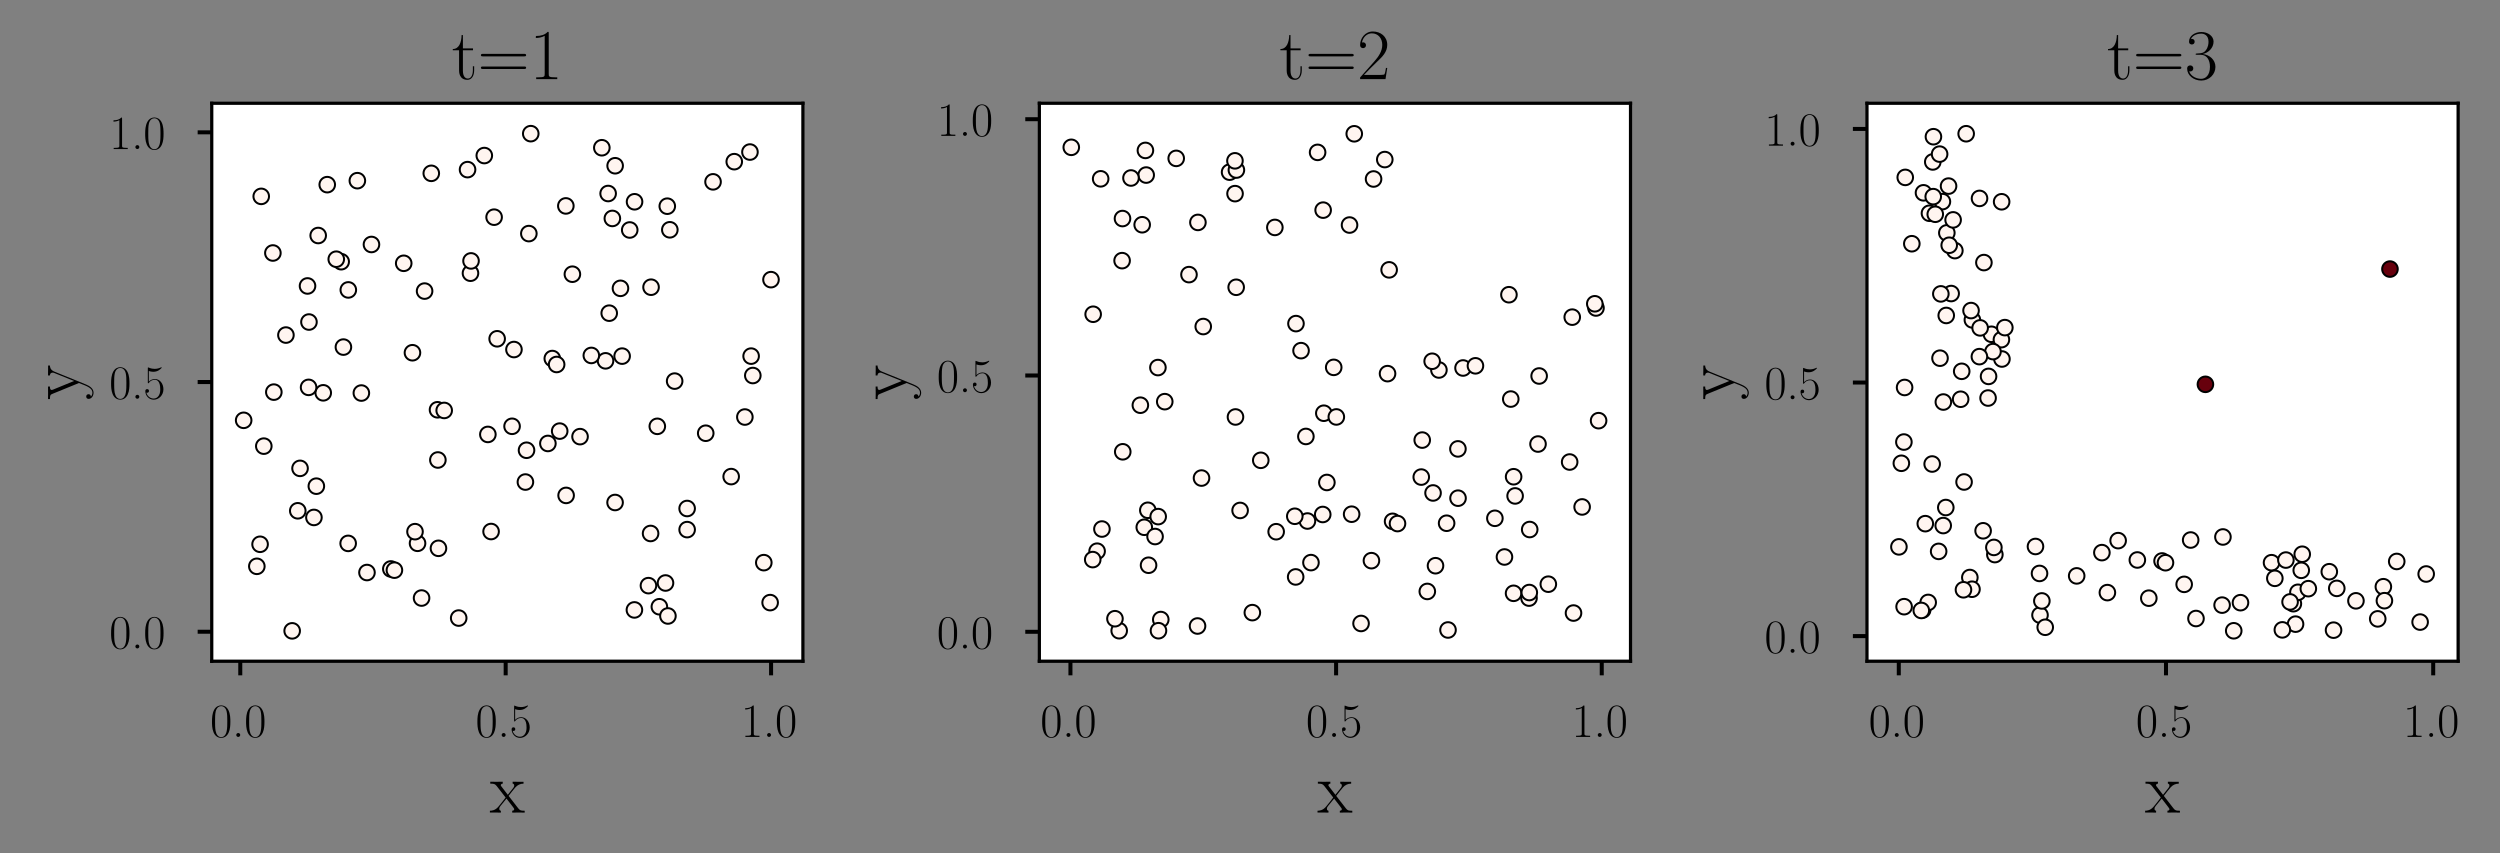 <?xml version="1.0" encoding="utf-8" standalone="no"?>
<!DOCTYPE svg PUBLIC "-//W3C//DTD SVG 1.1//EN"
  "http://www.w3.org/Graphics/SVG/1.1/DTD/svg11.dtd">
<!-- Created with matplotlib (http://matplotlib.org/) -->
<svg height="212pt" version="1.1" viewBox="0 0 621 212" width="621pt" xmlns="http://www.w3.org/2000/svg" xmlns:xlink="http://www.w3.org/1999/xlink">
 <rect x="0" y="0" width="621" height="212" fill="#808080" stroke="none"/>
 <defs>
  <style type="text/css">
*{stroke-linecap:butt;stroke-linejoin:round;}
  </style>
 </defs>
 <g id="figure_1">
  <g id="patch_1">
   <path d="M 0 212.521 
L 621.299 212.521 
L 621.299 0 
L 0 0 
z
" style="fill:none;opacity:0;"/>
  </g>
  <g id="axes_1">
   <g id="patch_2">
    <path d="M 52.599 164.253 
L 199.441 164.253 
L 199.441 25.653 
L 52.599 25.653 
z
" style="fill:#ffffff;"/>
   </g>
   <g id="PathCollection_1">
    <defs>
     <path d="M 0 1.936 
C 0.514 1.936 1.006 1.732 1.369 1.369 
C 1.732 1.006 1.936 0.514 1.936 0 
C 1.936 -0.514 1.732 -1.006 1.369 -1.369 
C 1.006 -1.732 0.514 -1.936 0 -1.936 
C -0.514 -1.936 -1.006 -1.732 -1.369 -1.369 
C -1.732 -1.006 -1.936 -0.514 -1.936 0 
C -1.936 0.514 -1.732 1.006 -1.369 1.369 
C -1.006 1.732 -0.514 1.936 0 1.936 
z
" id="C0_0_fc33cf0d91"/>
    </defs>
    <g clip-path="url(#p23da8da8d7)">
     <use style="fill:#fff5f0;stroke:#000000;stroke-width:0.5;" x="189.728" xlink:href="#C0_0_fc33cf0d91" y="139.762"/>
    </g>
    <g clip-path="url(#p23da8da8d7)">
     <use style="fill:#fff5f0;stroke:#000000;stroke-width:0.5;" x="116.139" xlink:href="#C0_0_fc33cf0d91" y="42.135"/>
    </g>
    <g clip-path="url(#p23da8da8d7)">
     <use style="fill:#fff5f0;stroke:#000000;stroke-width:0.5;" x="127.667" xlink:href="#C0_0_fc33cf0d91" y="86.824"/>
    </g>
    <g clip-path="url(#p23da8da8d7)">
     <use style="fill:#fff5f0;stroke:#000000;stroke-width:0.5;" x="182.389" xlink:href="#C0_0_fc33cf0d91" y="40.159"/>
    </g>
    <g clip-path="url(#p23da8da8d7)">
     <use style="fill:#fff5f0;stroke:#000000;stroke-width:0.5;" x="170.685" xlink:href="#C0_0_fc33cf0d91" y="131.556"/>
    </g>
    <g clip-path="url(#p23da8da8d7)">
     <use style="fill:#fff5f0;stroke:#000000;stroke-width:0.5;" x="161.721" xlink:href="#C0_0_fc33cf0d91" y="71.341"/>
    </g>
    <g clip-path="url(#p23da8da8d7)">
     <use style="fill:#fff5f0;stroke:#000000;stroke-width:0.5;" x="140.622" xlink:href="#C0_0_fc33cf0d91" y="123.061"/>
    </g>
    <g clip-path="url(#p23da8da8d7)">
     <use style="fill:#fff5f0;stroke:#000000;stroke-width:0.5;" x="116.868" xlink:href="#C0_0_fc33cf0d91" y="67.864"/>
    </g>
    <g clip-path="url(#p23da8da8d7)">
     <use style="fill:#fff5f0;stroke:#000000;stroke-width:0.5;" x="86.522" xlink:href="#C0_0_fc33cf0d91" y="72.016"/>
    </g>
    <g clip-path="url(#p23da8da8d7)">
     <use style="fill:#fff5f0;stroke:#000000;stroke-width:0.5;" x="67.784" xlink:href="#C0_0_fc33cf0d91" y="62.846"/>
    </g>
    <g clip-path="url(#p23da8da8d7)">
     <use style="fill:#fff5f0;stroke:#000000;stroke-width:0.5;" x="154.125" xlink:href="#C0_0_fc33cf0d91" y="71.621"/>
    </g>
    <g clip-path="url(#p23da8da8d7)">
     <use style="fill:#fff5f0;stroke:#000000;stroke-width:0.5;" x="81.287" xlink:href="#C0_0_fc33cf0d91" y="45.869"/>
    </g>
    <g clip-path="url(#p23da8da8d7)">
     <use style="fill:#fff5f0;stroke:#000000;stroke-width:0.5;" x="170.683" xlink:href="#C0_0_fc33cf0d91" y="126.312"/>
    </g>
    <g clip-path="url(#p23da8da8d7)">
     <use style="fill:#fff5f0;stroke:#000000;stroke-width:0.5;" x="185.025" xlink:href="#C0_0_fc33cf0d91" y="103.59"/>
    </g>
    <g clip-path="url(#p23da8da8d7)">
     <use style="fill:#fff5f0;stroke:#000000;stroke-width:0.5;" x="63.798" xlink:href="#C0_0_fc33cf0d91" y="140.673"/>
    </g>
    <g clip-path="url(#p23da8da8d7)">
     <use style="fill:#fff5f0;stroke:#000000;stroke-width:0.5;" x="186.998" xlink:href="#C0_0_fc33cf0d91" y="93.281"/>
    </g>
    <g clip-path="url(#p23da8da8d7)">
     <use style="fill:#fff5f0;stroke:#000000;stroke-width:0.5;" x="72.574" xlink:href="#C0_0_fc33cf0d91" y="156.705"/>
    </g>
    <g clip-path="url(#p23da8da8d7)">
     <use style="fill:#fff5f0;stroke:#000000;stroke-width:0.5;" x="86.484" xlink:href="#C0_0_fc33cf0d91" y="134.979"/>
    </g>
    <g clip-path="url(#p23da8da8d7)">
     <use style="fill:#fff5f0;stroke:#000000;stroke-width:0.5;" x="191.302" xlink:href="#C0_0_fc33cf0d91" y="149.688"/>
    </g>
    <g clip-path="url(#p23da8da8d7)">
     <use style="fill:#fff5f0;stroke:#000000;stroke-width:0.5;" x="64.604" xlink:href="#C0_0_fc33cf0d91" y="135.199"/>
    </g>
    <g clip-path="url(#p23da8da8d7)">
     <use style="fill:#fff5f0;stroke:#000000;stroke-width:0.5;" x="64.889" xlink:href="#C0_0_fc33cf0d91" y="48.78"/>
    </g>
    <g clip-path="url(#p23da8da8d7)">
     <use style="fill:#fff5f0;stroke:#000000;stroke-width:0.5;" x="117.004" xlink:href="#C0_0_fc33cf0d91" y="64.811"/>
    </g>
    <g clip-path="url(#p23da8da8d7)">
     <use style="fill:#fff5f0;stroke:#000000;stroke-width:0.5;" x="167.583" xlink:href="#C0_0_fc33cf0d91" y="94.666"/>
    </g>
    <g clip-path="url(#p23da8da8d7)">
     <use style="fill:#fff5f0;stroke:#000000;stroke-width:0.5;" x="108.913" xlink:href="#C0_0_fc33cf0d91" y="136.201"/>
    </g>
    <g clip-path="url(#p23da8da8d7)">
     <use style="fill:#fff5f0;stroke:#000000;stroke-width:0.5;" x="79.039" xlink:href="#C0_0_fc33cf0d91" y="58.502"/>
    </g>
    <g clip-path="url(#p23da8da8d7)">
     <use style="fill:#fff5f0;stroke:#000000;stroke-width:0.5;" x="136.098" xlink:href="#C0_0_fc33cf0d91" y="110.156"/>
    </g>
    <g clip-path="url(#p23da8da8d7)">
     <use style="fill:#fff5f0;stroke:#000000;stroke-width:0.5;" x="68.02" xlink:href="#C0_0_fc33cf0d91" y="97.403"/>
    </g>
    <g clip-path="url(#p23da8da8d7)">
     <use style="fill:#fff5f0;stroke:#000000;stroke-width:0.5;" x="181.622" xlink:href="#C0_0_fc33cf0d91" y="118.387"/>
    </g>
    <g clip-path="url(#p23da8da8d7)">
     <use style="fill:#fff5f0;stroke:#000000;stroke-width:0.5;" x="80.292" xlink:href="#C0_0_fc33cf0d91" y="97.577"/>
    </g>
    <g clip-path="url(#p23da8da8d7)">
     <use style="fill:#fff5f0;stroke:#000000;stroke-width:0.5;" x="78.58" xlink:href="#C0_0_fc33cf0d91" y="120.765"/>
    </g>
    <g clip-path="url(#p23da8da8d7)">
     <use style="fill:#fff5f0;stroke:#000000;stroke-width:0.5;" x="107.131" xlink:href="#C0_0_fc33cf0d91" y="43.055"/>
    </g>
    <g clip-path="url(#p23da8da8d7)">
     <use style="fill:#fff5f0;stroke:#000000;stroke-width:0.5;" x="103.718" xlink:href="#C0_0_fc33cf0d91" y="134.956"/>
    </g>
    <g clip-path="url(#p23da8da8d7)">
     <use style="fill:#fff5f0;stroke:#000000;stroke-width:0.5;" x="113.941" xlink:href="#C0_0_fc33cf0d91" y="153.526"/>
    </g>
    <g clip-path="url(#p23da8da8d7)">
     <use style="fill:#fff5f0;stroke:#000000;stroke-width:0.5;" x="85.304" xlink:href="#C0_0_fc33cf0d91" y="86.216"/>
    </g>
    <g clip-path="url(#p23da8da8d7)">
     <use style="fill:#fff5f0;stroke:#000000;stroke-width:0.5;" x="89.762" xlink:href="#C0_0_fc33cf0d91" y="97.633"/>
    </g>
    <g clip-path="url(#p23da8da8d7)">
     <use style="fill:#fff5f0;stroke:#000000;stroke-width:0.5;" x="154.537" xlink:href="#C0_0_fc33cf0d91" y="88.46"/>
    </g>
    <g clip-path="url(#p23da8da8d7)">
     <use style="fill:#fff5f0;stroke:#000000;stroke-width:0.5;" x="177.12" xlink:href="#C0_0_fc33cf0d91" y="45.17"/>
    </g>
    <g clip-path="url(#p23da8da8d7)">
     <use style="fill:#fff5f0;stroke:#000000;stroke-width:0.5;" x="157.624" xlink:href="#C0_0_fc33cf0d91" y="50.121"/>
    </g>
    <g clip-path="url(#p23da8da8d7)">
     <use style="fill:#fff5f0;stroke:#000000;stroke-width:0.5;" x="152.109" xlink:href="#C0_0_fc33cf0d91" y="54.261"/>
    </g>
    <g clip-path="url(#p23da8da8d7)">
     <use style="fill:#fff5f0;stroke:#000000;stroke-width:0.5;" x="152.8" xlink:href="#C0_0_fc33cf0d91" y="41.172"/>
    </g>
    <g clip-path="url(#p23da8da8d7)">
     <use style="fill:#fff5f0;stroke:#000000;stroke-width:0.5;" x="74.531" xlink:href="#C0_0_fc33cf0d91" y="116.342"/>
    </g>
    <g clip-path="url(#p23da8da8d7)">
     <use style="fill:#fff5f0;stroke:#000000;stroke-width:0.5;" x="131.841" xlink:href="#C0_0_fc33cf0d91" y="33.201"/>
    </g>
    <g clip-path="url(#p23da8da8d7)">
     <use style="fill:#fff5f0;stroke:#000000;stroke-width:0.5;" x="102.454" xlink:href="#C0_0_fc33cf0d91" y="87.622"/>
    </g>
    <g clip-path="url(#p23da8da8d7)">
     <use style="fill:#fff5f0;stroke:#000000;stroke-width:0.5;" x="108.679" xlink:href="#C0_0_fc33cf0d91" y="101.79"/>
    </g>
    <g clip-path="url(#p23da8da8d7)">
     <use style="fill:#fff5f0;stroke:#000000;stroke-width:0.5;" x="139.029" xlink:href="#C0_0_fc33cf0d91" y="107.086"/>
    </g>
    <g clip-path="url(#p23da8da8d7)">
     <use style="fill:#fff5f0;stroke:#000000;stroke-width:0.5;" x="191.515" xlink:href="#C0_0_fc33cf0d91" y="69.465"/>
    </g>
    <g clip-path="url(#p23da8da8d7)">
     <use style="fill:#fff5f0;stroke:#000000;stroke-width:0.5;" x="131.366" xlink:href="#C0_0_fc33cf0d91" y="58.025"/>
    </g>
    <g clip-path="url(#p23da8da8d7)">
     <use style="fill:#fff5f0;stroke:#000000;stroke-width:0.5;" x="73.967" xlink:href="#C0_0_fc33cf0d91" y="126.882"/>
    </g>
    <g clip-path="url(#p23da8da8d7)">
     <use style="fill:#fff5f0;stroke:#000000;stroke-width:0.5;" x="76.655" xlink:href="#C0_0_fc33cf0d91" y="96.223"/>
    </g>
    <g clip-path="url(#p23da8da8d7)">
     <use style="fill:#fff5f0;stroke:#000000;stroke-width:0.5;" x="97.083" xlink:href="#C0_0_fc33cf0d91" y="141.329"/>
    </g>
    <g clip-path="url(#p23da8da8d7)">
     <use style="fill:#fff5f0;stroke:#000000;stroke-width:0.5;" x="161.607" xlink:href="#C0_0_fc33cf0d91" y="132.516"/>
    </g>
    <g clip-path="url(#p23da8da8d7)">
     <use style="fill:#fff5f0;stroke:#000000;stroke-width:0.5;" x="142.181" xlink:href="#C0_0_fc33cf0d91" y="68.113"/>
    </g>
    <g clip-path="url(#p23da8da8d7)">
     <use style="fill:#fff5f0;stroke:#000000;stroke-width:0.5;" x="121.187" xlink:href="#C0_0_fc33cf0d91" y="107.913"/>
    </g>
    <g clip-path="url(#p23da8da8d7)">
     <use style="fill:#fff5f0;stroke:#000000;stroke-width:0.5;" x="130.513" xlink:href="#C0_0_fc33cf0d91" y="119.739"/>
    </g>
    <g clip-path="url(#p23da8da8d7)">
     <use style="fill:#fff5f0;stroke:#000000;stroke-width:0.5;" x="123.491" xlink:href="#C0_0_fc33cf0d91" y="84.156"/>
    </g>
    <g clip-path="url(#p23da8da8d7)">
     <use style="fill:#fff5f0;stroke:#000000;stroke-width:0.5;" x="163.787" xlink:href="#C0_0_fc33cf0d91" y="150.715"/>
    </g>
    <g clip-path="url(#p23da8da8d7)">
     <use style="fill:#fff5f0;stroke:#000000;stroke-width:0.5;" x="88.768" xlink:href="#C0_0_fc33cf0d91" y="44.881"/>
    </g>
    <g clip-path="url(#p23da8da8d7)">
     <use style="fill:#fff5f0;stroke:#000000;stroke-width:0.5;" x="137.192" xlink:href="#C0_0_fc33cf0d91" y="89.063"/>
    </g>
    <g clip-path="url(#p23da8da8d7)">
     <use style="fill:#fff5f0;stroke:#000000;stroke-width:0.5;" x="104.717" xlink:href="#C0_0_fc33cf0d91" y="148.554"/>
    </g>
    <g clip-path="url(#p23da8da8d7)">
     <use style="fill:#fff5f0;stroke:#000000;stroke-width:0.5;" x="120.3" xlink:href="#C0_0_fc33cf0d91" y="38.64"/>
    </g>
    <g clip-path="url(#p23da8da8d7)">
     <use style="fill:#fff5f0;stroke:#000000;stroke-width:0.5;" x="92.271" xlink:href="#C0_0_fc33cf0d91" y="60.73"/>
    </g>
    <g clip-path="url(#p23da8da8d7)">
     <use style="fill:#fff5f0;stroke:#000000;stroke-width:0.5;" x="152.783" xlink:href="#C0_0_fc33cf0d91" y="124.821"/>
    </g>
    <g clip-path="url(#p23da8da8d7)">
     <use style="fill:#fff5f0;stroke:#000000;stroke-width:0.5;" x="108.769" xlink:href="#C0_0_fc33cf0d91" y="114.262"/>
    </g>
    <g clip-path="url(#p23da8da8d7)">
     <use style="fill:#fff5f0;stroke:#000000;stroke-width:0.5;" x="105.469" xlink:href="#C0_0_fc33cf0d91" y="72.306"/>
    </g>
    <g clip-path="url(#p23da8da8d7)">
     <use style="fill:#fff5f0;stroke:#000000;stroke-width:0.5;" x="163.275" xlink:href="#C0_0_fc33cf0d91" y="105.902"/>
    </g>
    <g clip-path="url(#p23da8da8d7)">
     <use style="fill:#fff5f0;stroke:#000000;stroke-width:0.5;" x="144.082" xlink:href="#C0_0_fc33cf0d91" y="108.46"/>
    </g>
    <g clip-path="url(#p23da8da8d7)">
     <use style="fill:#fff5f0;stroke:#000000;stroke-width:0.5;" x="166.385" xlink:href="#C0_0_fc33cf0d91" y="57.082"/>
    </g>
    <g clip-path="url(#p23da8da8d7)">
     <use style="fill:#fff5f0;stroke:#000000;stroke-width:0.5;" x="76.389" xlink:href="#C0_0_fc33cf0d91" y="71.032"/>
    </g>
    <g clip-path="url(#p23da8da8d7)">
     <use style="fill:#fff5f0;stroke:#000000;stroke-width:0.5;" x="91.156" xlink:href="#C0_0_fc33cf0d91" y="142.217"/>
    </g>
    <g clip-path="url(#p23da8da8d7)">
     <use style="fill:#fff5f0;stroke:#000000;stroke-width:0.5;" x="84.75" xlink:href="#C0_0_fc33cf0d91" y="65.007"/>
    </g>
    <g clip-path="url(#p23da8da8d7)">
     <use style="fill:#fff5f0;stroke:#000000;stroke-width:0.5;" x="165.312" xlink:href="#C0_0_fc33cf0d91" y="144.817"/>
    </g>
    <g clip-path="url(#p23da8da8d7)">
     <use style="fill:#fff5f0;stroke:#000000;stroke-width:0.5;" x="71.024" xlink:href="#C0_0_fc33cf0d91" y="83.23"/>
    </g>
    <g clip-path="url(#p23da8da8d7)">
     <use style="fill:#fff5f0;stroke:#000000;stroke-width:0.5;" x="151.331" xlink:href="#C0_0_fc33cf0d91" y="77.792"/>
    </g>
    <g clip-path="url(#p23da8da8d7)">
     <use style="fill:#fff5f0;stroke:#000000;stroke-width:0.5;" x="149.494" xlink:href="#C0_0_fc33cf0d91" y="36.699"/>
    </g>
    <g clip-path="url(#p23da8da8d7)">
     <use style="fill:#fff5f0;stroke:#000000;stroke-width:0.5;" x="100.284" xlink:href="#C0_0_fc33cf0d91" y="65.403"/>
    </g>
    <g clip-path="url(#p23da8da8d7)">
     <use style="fill:#fff5f0;stroke:#000000;stroke-width:0.5;" x="150.417" xlink:href="#C0_0_fc33cf0d91" y="89.632"/>
    </g>
    <g clip-path="url(#p23da8da8d7)">
     <use style="fill:#fff5f0;stroke:#000000;stroke-width:0.5;" x="165.915" xlink:href="#C0_0_fc33cf0d91" y="153.008"/>
    </g>
    <g clip-path="url(#p23da8da8d7)">
     <use style="fill:#fff5f0;stroke:#000000;stroke-width:0.5;" x="138.27" xlink:href="#C0_0_fc33cf0d91" y="90.538"/>
    </g>
    <g clip-path="url(#p23da8da8d7)">
     <use style="fill:#fff5f0;stroke:#000000;stroke-width:0.5;" x="60.526" xlink:href="#C0_0_fc33cf0d91" y="104.407"/>
    </g>
    <g clip-path="url(#p23da8da8d7)">
     <use style="fill:#fff5f0;stroke:#000000;stroke-width:0.5;" x="65.529" xlink:href="#C0_0_fc33cf0d91" y="110.821"/>
    </g>
    <g clip-path="url(#p23da8da8d7)">
     <use style="fill:#fff5f0;stroke:#000000;stroke-width:0.5;" x="127.198" xlink:href="#C0_0_fc33cf0d91" y="105.892"/>
    </g>
    <g clip-path="url(#p23da8da8d7)">
     <use style="fill:#fff5f0;stroke:#000000;stroke-width:0.5;" x="186.579" xlink:href="#C0_0_fc33cf0d91" y="88.462"/>
    </g>
    <g clip-path="url(#p23da8da8d7)">
     <use style="fill:#fff5f0;stroke:#000000;stroke-width:0.5;" x="121.985" xlink:href="#C0_0_fc33cf0d91" y="132.032"/>
    </g>
    <g clip-path="url(#p23da8da8d7)">
     <use style="fill:#fff5f0;stroke:#000000;stroke-width:0.5;" x="76.746" xlink:href="#C0_0_fc33cf0d91" y="79.993"/>
    </g>
    <g clip-path="url(#p23da8da8d7)">
     <use style="fill:#fff5f0;stroke:#000000;stroke-width:0.5;" x="110.337" xlink:href="#C0_0_fc33cf0d91" y="101.955"/>
    </g>
    <g clip-path="url(#p23da8da8d7)">
     <use style="fill:#fff5f0;stroke:#000000;stroke-width:0.5;" x="156.424" xlink:href="#C0_0_fc33cf0d91" y="57.128"/>
    </g>
    <g clip-path="url(#p23da8da8d7)">
     <use style="fill:#fff5f0;stroke:#000000;stroke-width:0.5;" x="140.556" xlink:href="#C0_0_fc33cf0d91" y="51.15"/>
    </g>
    <g clip-path="url(#p23da8da8d7)">
     <use style="fill:#fff5f0;stroke:#000000;stroke-width:0.5;" x="97.972" xlink:href="#C0_0_fc33cf0d91" y="141.629"/>
    </g>
    <g clip-path="url(#p23da8da8d7)">
     <use style="fill:#fff5f0;stroke:#000000;stroke-width:0.5;" x="146.885" xlink:href="#C0_0_fc33cf0d91" y="88.293"/>
    </g>
    <g clip-path="url(#p23da8da8d7)">
     <use style="fill:#fff5f0;stroke:#000000;stroke-width:0.5;" x="151.062" xlink:href="#C0_0_fc33cf0d91" y="48.07"/>
    </g>
    <g clip-path="url(#p23da8da8d7)">
     <use style="fill:#fff5f0;stroke:#000000;stroke-width:0.5;" x="122.736" xlink:href="#C0_0_fc33cf0d91" y="53.947"/>
    </g>
    <g clip-path="url(#p23da8da8d7)">
     <use style="fill:#fff5f0;stroke:#000000;stroke-width:0.5;" x="186.288" xlink:href="#C0_0_fc33cf0d91" y="37.769"/>
    </g>
    <g clip-path="url(#p23da8da8d7)">
     <use style="fill:#fff5f0;stroke:#000000;stroke-width:0.5;" x="165.752" xlink:href="#C0_0_fc33cf0d91" y="51.219"/>
    </g>
    <g clip-path="url(#p23da8da8d7)">
     <use style="fill:#fff5f0;stroke:#000000;stroke-width:0.5;" x="103.087" xlink:href="#C0_0_fc33cf0d91" y="132.066"/>
    </g>
    <g clip-path="url(#p23da8da8d7)">
     <use style="fill:#fff5f0;stroke:#000000;stroke-width:0.5;" x="161.075" xlink:href="#C0_0_fc33cf0d91" y="145.473"/>
    </g>
    <g clip-path="url(#p23da8da8d7)">
     <use style="fill:#fff5f0;stroke:#000000;stroke-width:0.5;" x="175.303" xlink:href="#C0_0_fc33cf0d91" y="107.614"/>
    </g>
    <g clip-path="url(#p23da8da8d7)">
     <use style="fill:#fff5f0;stroke:#000000;stroke-width:0.5;" x="130.789" xlink:href="#C0_0_fc33cf0d91" y="111.842"/>
    </g>
    <g clip-path="url(#p23da8da8d7)">
     <use style="fill:#fff5f0;stroke:#000000;stroke-width:0.5;" x="157.588" xlink:href="#C0_0_fc33cf0d91" y="151.505"/>
    </g>
    <g clip-path="url(#p23da8da8d7)">
     <use style="fill:#fff5f0;stroke:#000000;stroke-width:0.5;" x="83.527" xlink:href="#C0_0_fc33cf0d91" y="64.387"/>
    </g>
    <g clip-path="url(#p23da8da8d7)">
     <use style="fill:#fff5f0;stroke:#000000;stroke-width:0.5;" x="77.979" xlink:href="#C0_0_fc33cf0d91" y="128.533"/>
    </g>
   </g>
   <g id="matplotlib.axis_1">
    <g id="xtick_1">
     <g id="line2d_1">
      <defs>
       <path d="M 0 0 
L 0 3.5 
" id="mb498b8238f" style="stroke:#000000;"/>
      </defs>
      <g>
       <use style="stroke:#000000;" x="59.682" xlink:href="#mb498b8238f" y="164.253"/>
      </g>
     </g>
     <g id="text_1">
      <!-- 0.0 -->
      <defs>
       <path d="M 42 31.641 
C 42 37.75 41.906 48.125 37.703 56.109 
C 34 63.109 28.094 65.594 22.906 65.594 
C 18.094 65.594 12 63.406 8.203 56.203 
C 4.203 48.719 3.797 39.438 3.797 31.641 
C 3.797 25.953 3.906 17.281 7 9.672 
C 11.297 -0.609 19 -2 22.906 -2 
C 27.5 -2 34.5 -0.109 38.594 9.375 
C 41.594 16.281 42 24.359 42 31.641 
M 22.906 -0.406 
C 16.5 -0.406 12.703 5.078 11.297 12.688 
C 10.203 18.562 10.203 27.156 10.203 32.75 
C 10.203 40.438 10.203 46.828 11.5 52.922 
C 13.406 61.391 19 64 22.906 64 
C 27 64 32.297 61.297 34.203 53.125 
C 35.5 47.438 35.594 40.734 35.594 32.75 
C 35.594 26.25 35.594 18.266 34.406 12.375 
C 32.297 1.484 26.406 -0.406 22.906 -0.406 
" id="CMR17-48"/>
       <path d="M 16.594 4.078 
C 16.594 6.562 14.594 8.156 12.5 8.156 
C 10.5 8.156 8.406 6.562 8.406 4.078 
C 8.406 1.594 10.406 0 12.5 0 
C 14.5 0 16.594 1.594 16.594 4.078 
" id="CMR17-46"/>
      </defs>
      <g transform="translate(52.204 183.055)scale(0.12 -0.12)">
       <use transform="scale(0.996)" xlink:href="#CMR17-48"/>
       <use transform="translate(45.69 0)scale(0.996)" xlink:href="#CMR17-46"/>
       <use transform="translate(70.562 0)scale(0.996)" xlink:href="#CMR17-48"/>
      </g>
     </g>
    </g>
    <g id="xtick_2">
     <g id="line2d_2">
      <g>
       <use style="stroke:#000000;" x="125.609" xlink:href="#mb498b8238f" y="164.253"/>
      </g>
     </g>
     <g id="text_2">
      <!-- 0.5 -->
      <defs>
       <path d="M 11.406 57.688 
C 12.406 57.281 16.5 56 20.703 56 
C 30 56 35.094 61.109 38 64.062 
C 38 64.953 38 65.5 37.406 65.5 
C 37.297 65.5 37.094 65.5 36.297 65.047 
C 32.797 63.406 28.703 62.078 23.703 62.078 
C 20.703 62.078 16.203 62.484 11.297 64.672 
C 10.203 65.172 10 65.172 9.906 65.172 
C 9.406 65.172 9.297 65.062 9.297 63.078 
L 9.297 34.422 
C 9.297 32.641 9.297 32.141 10.297 32.141 
C 10.797 32.141 11 32.344 11.5 33.031 
C 14.703 37.516 19.094 39.406 24.094 39.406 
C 27.594 39.406 35.094 37.219 35.094 20.141 
C 35.094 16.953 35.094 11.172 32.094 6.578 
C 29.594 2.484 25.703 0.391 21.406 0.391 
C 14.797 0.391 8.094 5 6.297 12.719 
C 6.703 12.609 7.5 12.422 7.906 12.422 
C 9.203 12.422 11.703 13.125 11.703 16.219 
C 11.703 18.906 9.797 20 7.906 20 
C 5.594 20 4.094 18.594 4.094 15.797 
C 4.094 7.094 11 -2 21.594 -2 
C 31.906 -2 41.703 6.875 41.703 19.75 
C 41.703 31.719 33.906 41 24.203 41 
C 19.094 41 14.797 39.109 11.406 35.531 
z
" id="CMR17-53"/>
      </defs>
      <g transform="translate(118.13 183.055)scale(0.12 -0.12)">
       <use transform="scale(0.996)" xlink:href="#CMR17-48"/>
       <use transform="translate(45.69 0)scale(0.996)" xlink:href="#CMR17-46"/>
       <use transform="translate(70.562 0)scale(0.996)" xlink:href="#CMR17-53"/>
      </g>
     </g>
    </g>
    <g id="xtick_3">
     <g id="line2d_3">
      <g>
       <use style="stroke:#000000;" x="191.536" xlink:href="#mb498b8238f" y="164.253"/>
      </g>
     </g>
     <g id="text_3">
      <!-- 1.0 -->
      <defs>
       <path d="M 26.594 63.406 
C 26.594 65.5 26.5 65.5 25.094 65.5 
C 21.203 61.188 15.297 59.797 9.703 59.797 
C 9.406 59.797 8.906 59.797 8.797 59.5 
C 8.703 59.297 8.703 59.094 8.703 57 
C 11.797 57 17 57.594 21 59.984 
L 21 7.203 
C 21 3.688 20.797 2.5 12.203 2.5 
L 9.203 2.5 
L 9.203 0 
C 14 0 19 0 23.797 0 
C 28.594 0 33.594 0 38.406 0 
L 38.406 2.5 
L 35.406 2.5 
C 26.797 2.5 26.594 3.594 26.594 7.156 
z
" id="CMR17-49"/>
      </defs>
      <g transform="translate(184.057 183.055)scale(0.12 -0.12)">
       <use transform="scale(0.996)" xlink:href="#CMR17-49"/>
       <use transform="translate(45.69 0)scale(0.996)" xlink:href="#CMR17-46"/>
       <use transform="translate(70.562 0)scale(0.996)" xlink:href="#CMR17-48"/>
      </g>
     </g>
    </g>
    <g id="text_4">
     <!-- x -->
     <defs>
      <path d="M 26 23.078 
C 29 26.969 32.406 31.344 35.203 34.625 
C 38.5 38.406 42.297 40 46.703 40 
L 46.703 42.594 
C 45 42.594 41.5 42.594 39.703 42.594 
C 37 42.594 33.906 42.594 31.594 42.688 
L 31.594 40.094 
C 33 39.891 33.797 38.891 33.797 37.5 
C 33.797 35.703 32.797 34.609 32.297 33.922 
L 24.906 24.578 
L 16.094 36.031 
C 15.203 37.125 15.203 37.312 15.203 37.812 
C 15.203 39.016 16.203 40 17.906 40 
L 17.906 42.688 
C 15.5 42.594 11.203 42.594 8.703 42.594 
C 6 42.594 2.797 42.594 0.594 42.688 
L 0.594 40 
C 6 40 7.203 39.594 9.594 36.609 
L 21.094 21.797 
C 21.297 21.594 21.797 21 21.797 20.703 
C 21.797 20.297 13.094 9.672 12 8.281 
C 7.5 2.891 2.797 2.5 0.094 2.5 
L 0.094 0 
C 1.797 0 5.297 0 7.094 0 
C 9.094 0 13.5 0 15.297 -0.094 
L 15.297 2.5 
C 14.703 2.594 13.094 2.797 13.094 5.078 
C 13.094 6.875 13.906 7.969 14.797 9.156 
L 23.094 19.312 
L 31.797 8 
C 32.594 6.906 33.797 5.406 33.797 4.703 
C 33.797 3.297 32.594 2.5 31 2.5 
L 31 -0.094 
C 33.406 0 37.703 0 40.203 0 
C 42.906 0 46.094 0 48.297 -0.094 
L 48.297 2.5 
C 43.297 2.5 41.797 2.688 39.406 5.781 
z
" id="CMR17-120"/>
     </defs>
     <g transform="translate(121.674 201.833)scale(0.18 -0.18)">
      <use transform="scale(0.996)" xlink:href="#CMR17-120"/>
     </g>
    </g>
   </g>
   <g id="matplotlib.axis_2">
    <g id="ytick_1">
     <g id="line2d_4">
      <defs>
       <path d="M 0 0 
L -3.5 0 
" id="m788ff68155" style="stroke:#000000;"/>
      </defs>
      <g>
       <use style="stroke:#000000;" x="52.599" xlink:href="#m788ff68155" y="156.92"/>
      </g>
     </g>
     <g id="text_5">
      <!-- 0.0 -->
      <g transform="translate(27.141 161.071)scale(0.12 -0.12)">
       <use transform="scale(0.996)" xlink:href="#CMR17-48"/>
       <use transform="translate(45.69 0)scale(0.996)" xlink:href="#CMR17-46"/>
       <use transform="translate(70.562 0)scale(0.996)" xlink:href="#CMR17-48"/>
      </g>
     </g>
    </g>
    <g id="ytick_2">
     <g id="line2d_5">
      <g>
       <use style="stroke:#000000;" x="52.599" xlink:href="#m788ff68155" y="94.895"/>
      </g>
     </g>
     <g id="text_6">
      <!-- 0.5 -->
      <g transform="translate(27.141 99.046)scale(0.12 -0.12)">
       <use transform="scale(0.996)" xlink:href="#CMR17-48"/>
       <use transform="translate(45.69 0)scale(0.996)" xlink:href="#CMR17-46"/>
       <use transform="translate(70.562 0)scale(0.996)" xlink:href="#CMR17-53"/>
      </g>
     </g>
    </g>
    <g id="ytick_3">
     <g id="line2d_6">
      <g>
       <use style="stroke:#000000;" x="52.599" xlink:href="#m788ff68155" y="32.871"/>
      </g>
     </g>
     <g id="text_7">
      <!-- 1.0 -->
      <g transform="translate(27.141 37.022)scale(0.12 -0.12)">
       <use transform="scale(0.996)" xlink:href="#CMR17-49"/>
       <use transform="translate(45.69 0)scale(0.996)" xlink:href="#CMR17-46"/>
       <use transform="translate(70.562 0)scale(0.996)" xlink:href="#CMR17-48"/>
      </g>
     </g>
    </g>
    <g id="text_8">
     <!-- y -->
     <defs>
      <path d="M 39 34.328 
C 41.5 40.406 46 40.406 47.406 40.406 
L 47.406 43 
C 45.5 43 43 43 41.094 43 
C 39 43 35.703 43 33.703 43.094 
L 33.703 40.5 
C 37.5 40.203 37.594 37.406 37.594 36.609 
C 37.594 35.625 37.406 35.125 36.906 33.922 
L 26 7.016 
L 14.094 36.031 
C 13.594 37.219 13.594 37.906 13.594 38.016 
C 13.594 40.203 15.906 40.406 18.297 40.406 
L 18.297 43.094 
C 15.906 43 11.594 43 9.094 43 
C 6.406 43 3.203 43 1 43.094 
L 1 40.406 
C 6.406 40.406 7 39.906 8.297 36.719 
L 23.203 0.234 
C 18.703 -11.531 16.094 -18.406 9.797 -18.406 
C 8.703 -18.406 6.203 -18.109 4.406 -16.312 
C 6.703 -16.109 7.703 -14.719 7.703 -13.016 
C 7.703 -11.328 6.5 -9.828 4.5 -9.828 
C 2.297 -9.828 1.203 -11.328 1.203 -13.125 
C 1.203 -17.109 5.297 -20 9.797 -20 
C 15.594 -20 19.203 -14.406 21.203 -9.438 
z
" id="CMR17-121"/>
     </defs>
     <g transform="translate(19.653 99.3)rotate(-90)scale(0.18 -0.18)">
      <use transform="scale(0.996)" xlink:href="#CMR17-121"/>
     </g>
    </g>
   </g>
   <g id="patch_3">
    <path d="M 52.599 164.253 
L 52.599 25.653 
" style="fill:none;stroke:#000000;stroke-linecap:square;stroke-linejoin:miter;stroke-width:0.8;"/>
   </g>
   <g id="patch_4">
    <path d="M 199.441 164.253 
L 199.441 25.653 
" style="fill:none;stroke:#000000;stroke-linecap:square;stroke-linejoin:miter;stroke-width:0.8;"/>
   </g>
   <g id="patch_5">
    <path d="M 52.599 164.253 
L 199.441 164.253 
" style="fill:none;stroke:#000000;stroke-linecap:square;stroke-linejoin:miter;stroke-width:0.8;"/>
   </g>
   <g id="patch_6">
    <path d="M 52.599 25.653 
L 199.441 25.653 
" style="fill:none;stroke:#000000;stroke-linecap:square;stroke-linejoin:miter;stroke-width:0.8;"/>
   </g>
   <g id="text_9">
    <!-- t=1 -->
    <defs>
     <path d="M 15.094 40 
L 29.094 40 
L 29.094 42.578 
L 15.094 42.578 
L 15.094 61 
L 13.297 61 
C 13.094 50.703 9.594 41.688 1.094 41.688 
L 1.094 40 
L 9.797 40 
L 9.797 12.047 
C 9.797 10.156 9.797 -1 21.406 -1 
C 27.297 -1 30.703 4.781 30.703 12.141 
L 30.703 17.812 
L 28.906 17.812 
L 28.906 12.234 
C 28.906 5.375 26.203 0.797 22 0.797 
C 19.094 0.797 15.094 2.781 15.094 11.844 
z
" id="CMR17-116"/>
     <path d="M 64.297 31.516 
C 65.797 31.516 67.297 31.516 67.297 33.203 
C 67.297 35 65.594 35 63.906 35 
L 8 35 
C 6.297 35 4.594 35 4.594 33.203 
C 4.594 31.516 6.094 31.516 7.594 31.516 
z
M 63.906 14 
C 65.594 14 67.297 14 67.297 15.797 
C 67.297 17.484 65.797 17.484 64.297 17.484 
L 7.594 17.484 
C 6.094 17.484 4.594 17.484 4.594 15.797 
C 4.594 14 6.297 14 8 14 
z
" id="CMR17-61"/>
    </defs>
    <g transform="translate(112.278 19.653)scale(0.18 -0.18)">
     <use transform="scale(0.996)" xlink:href="#CMR17-116"/>
     <use transform="translate(35.281 0)scale(0.996)" xlink:href="#CMR17-61"/>
     <use transform="translate(106.996 0)scale(0.996)" xlink:href="#CMR17-49"/>
    </g>
   </g>
  </g>
  <g id="axes_2">
   <g id="patch_7">
    <path d="M 258.178 164.253 
L 405.02 164.253 
L 405.02 25.653 
L 258.178 25.653 
z
" style="fill:#ffffff;"/>
   </g>
   <g id="PathCollection_2">
    <defs>
     <path d="M 0 1.936 
C 0.514 1.936 1.006 1.732 1.369 1.369 
C 1.732 1.006 1.936 0.514 1.936 0 
C 1.936 -0.514 1.732 -1.006 1.369 -1.369 
C 1.006 -1.732 0.514 -1.936 0 -1.936 
C -0.514 -1.936 -1.006 -1.732 -1.369 -1.369 
C -1.732 -1.006 -1.936 -0.514 -1.936 0 
C -1.936 0.514 -1.732 1.006 -1.369 1.369 
C -1.006 1.732 -0.514 1.936 0 1.936 
z
" id="C1_0_7c7485870d"/>
    </defs>
    <g clip-path="url(#p6c1eaf514b)">
     <use style="fill:#fff5f0;stroke:#000000;stroke-width:0.5;" x="353.041" xlink:href="#C1_0_7c7485870d" y="118.505"/>
    </g>
    <g clip-path="url(#p6c1eaf514b)">
     <use style="fill:#fff5f0;stroke:#000000;stroke-width:0.5;" x="292.17" xlink:href="#C1_0_7c7485870d" y="39.343"/>
    </g>
    <g clip-path="url(#p6c1eaf514b)">
     <use style="fill:#fff5f0;stroke:#000000;stroke-width:0.5;" x="287.627" xlink:href="#C1_0_7c7485870d" y="91.302"/>
    </g>
    <g clip-path="url(#p6c1eaf514b)">
     <use style="fill:#fff5f0;stroke:#000000;stroke-width:0.5;" x="376.353" xlink:href="#C1_0_7c7485870d" y="123.188"/>
    </g>
    <g clip-path="url(#p6c1eaf514b)">
     <use style="fill:#fff5f0;stroke:#000000;stroke-width:0.5;" x="389.904" xlink:href="#C1_0_7c7485870d" y="114.765"/>
    </g>
    <g clip-path="url(#p6c1eaf514b)">
     <use style="fill:#fff5f0;stroke:#000000;stroke-width:0.5;" x="311.083" xlink:href="#C1_0_7c7485870d" y="152.177"/>
    </g>
    <g clip-path="url(#p6c1eaf514b)">
     <use style="fill:#fff5f0;stroke:#000000;stroke-width:0.5;" x="284.711" xlink:href="#C1_0_7c7485870d" y="43.485"/>
    </g>
    <g clip-path="url(#p6c1eaf514b)">
     <use style="fill:#fff5f0;stroke:#000000;stroke-width:0.5;" x="355.97" xlink:href="#C1_0_7c7485870d" y="122.452"/>
    </g>
    <g clip-path="url(#p6c1eaf514b)">
     <use style="fill:#fff5f0;stroke:#000000;stroke-width:0.5;" x="328.838" xlink:href="#C1_0_7c7485870d" y="102.646"/>
    </g>
    <g clip-path="url(#p6c1eaf514b)">
     <use style="fill:#fff5f0;stroke:#000000;stroke-width:0.5;" x="397.092" xlink:href="#C1_0_7c7485870d" y="104.494"/>
    </g>
    <g clip-path="url(#p6c1eaf514b)">
     <use style="fill:#fff5f0;stroke:#000000;stroke-width:0.5;" x="390.86" xlink:href="#C1_0_7c7485870d" y="152.282"/>
    </g>
    <g clip-path="url(#p6c1eaf514b)">
     <use style="fill:#fff5f0;stroke:#000000;stroke-width:0.5;" x="336.397" xlink:href="#C1_0_7c7485870d" y="33.234"/>
    </g>
    <g clip-path="url(#p6c1eaf514b)">
     <use style="fill:#fff5f0;stroke:#000000;stroke-width:0.5;" x="382.045" xlink:href="#C1_0_7c7485870d" y="110.299"/>
    </g>
    <g clip-path="url(#p6c1eaf514b)">
     <use style="fill:#fff5f0;stroke:#000000;stroke-width:0.5;" x="340.665" xlink:href="#C1_0_7c7485870d" y="139.269"/>
    </g>
    <g clip-path="url(#p6c1eaf514b)">
     <use style="fill:#fff5f0;stroke:#000000;stroke-width:0.5;" x="298.886" xlink:href="#C1_0_7c7485870d" y="81.113"/>
    </g>
    <g clip-path="url(#p6c1eaf514b)">
     <use style="fill:#fff5f0;stroke:#000000;stroke-width:0.5;" x="362.15" xlink:href="#C1_0_7c7485870d" y="111.505"/>
    </g>
    <g clip-path="url(#p6c1eaf514b)">
     <use style="fill:#fff5f0;stroke:#000000;stroke-width:0.5;" x="305.429" xlink:href="#C1_0_7c7485870d" y="42.766"/>
    </g>
    <g clip-path="url(#p6c1eaf514b)">
     <use style="fill:#fff5f0;stroke:#000000;stroke-width:0.5;" x="375.971" xlink:href="#C1_0_7c7485870d" y="147.379"/>
    </g>
    <g clip-path="url(#p6c1eaf514b)">
     <use style="fill:#fff5f0;stroke:#000000;stroke-width:0.5;" x="384.606" xlink:href="#C1_0_7c7485870d" y="145.113"/>
    </g>
    <g clip-path="url(#p6c1eaf514b)">
     <use style="fill:#fff5f0;stroke:#000000;stroke-width:0.5;" x="344.667" xlink:href="#C1_0_7c7485870d" y="92.812"/>
    </g>
    <g clip-path="url(#p6c1eaf514b)">
     <use style="fill:#fff5f0;stroke:#000000;stroke-width:0.5;" x="393.001" xlink:href="#C1_0_7c7485870d" y="125.924"/>
    </g>
    <g clip-path="url(#p6c1eaf514b)">
     <use style="fill:#fff5f0;stroke:#000000;stroke-width:0.5;" x="278.009" xlink:href="#C1_0_7c7485870d" y="156.672"/>
    </g>
    <g clip-path="url(#p6c1eaf514b)">
     <use style="fill:#fff5f0;stroke:#000000;stroke-width:0.5;" x="278.729" xlink:href="#C1_0_7c7485870d" y="64.745"/>
    </g>
    <g clip-path="url(#p6c1eaf514b)">
     <use style="fill:#fff5f0;stroke:#000000;stroke-width:0.5;" x="298.457" xlink:href="#C1_0_7c7485870d" y="118.75"/>
    </g>
    <g clip-path="url(#p6c1eaf514b)">
     <use style="fill:#fff5f0;stroke:#000000;stroke-width:0.5;" x="284.237" xlink:href="#C1_0_7c7485870d" y="130.971"/>
    </g>
    <g clip-path="url(#p6c1eaf514b)">
     <use style="fill:#fff5f0;stroke:#000000;stroke-width:0.5;" x="345.92" xlink:href="#C1_0_7c7485870d" y="129.497"/>
    </g>
    <g clip-path="url(#p6c1eaf514b)">
     <use style="fill:#fff5f0;stroke:#000000;stroke-width:0.5;" x="343.979" xlink:href="#C1_0_7c7485870d" y="39.636"/>
    </g>
    <g clip-path="url(#p6c1eaf514b)">
     <use style="fill:#fff5f0;stroke:#000000;stroke-width:0.5;" x="396.441" xlink:href="#C1_0_7c7485870d" y="76.503"/>
    </g>
    <g clip-path="url(#p6c1eaf514b)">
     <use style="fill:#fff5f0;stroke:#000000;stroke-width:0.5;" x="273.719" xlink:href="#C1_0_7c7485870d" y="131.412"/>
    </g>
    <g clip-path="url(#p6c1eaf514b)">
     <use style="fill:#fff5f0;stroke:#000000;stroke-width:0.5;" x="283.266" xlink:href="#C1_0_7c7485870d" y="100.654"/>
    </g>
    <g clip-path="url(#p6c1eaf514b)">
     <use style="fill:#fff5f0;stroke:#000000;stroke-width:0.5;" x="286.917" xlink:href="#C1_0_7c7485870d" y="133.274"/>
    </g>
    <g clip-path="url(#p6c1eaf514b)">
     <use style="fill:#fff5f0;stroke:#000000;stroke-width:0.5;" x="307.121" xlink:href="#C1_0_7c7485870d" y="42.237"/>
    </g>
    <g clip-path="url(#p6c1eaf514b)">
     <use style="fill:#fff5f0;stroke:#000000;stroke-width:0.5;" x="280.936" xlink:href="#C1_0_7c7485870d" y="44.214"/>
    </g>
    <g clip-path="url(#p6c1eaf514b)">
     <use style="fill:#fff5f0;stroke:#000000;stroke-width:0.5;" x="357.428" xlink:href="#C1_0_7c7485870d" y="91.903"/>
    </g>
    <g clip-path="url(#p6c1eaf514b)">
     <use style="fill:#fff5f0;stroke:#000000;stroke-width:0.5;" x="285.121" xlink:href="#C1_0_7c7485870d" y="126.753"/>
    </g>
    <g clip-path="url(#p6c1eaf514b)">
     <use style="fill:#fff5f0;stroke:#000000;stroke-width:0.5;" x="266.106" xlink:href="#C1_0_7c7485870d" y="36.594"/>
    </g>
    <g clip-path="url(#p6c1eaf514b)">
     <use style="fill:#fff5f0;stroke:#000000;stroke-width:0.5;" x="321.843" xlink:href="#C1_0_7c7485870d" y="143.31"/>
    </g>
    <g clip-path="url(#p6c1eaf514b)">
     <use style="fill:#fff5f0;stroke:#000000;stroke-width:0.5;" x="308.043" xlink:href="#C1_0_7c7485870d" y="126.796"/>
    </g>
    <g clip-path="url(#p6c1eaf514b)">
     <use style="fill:#fff5f0;stroke:#000000;stroke-width:0.5;" x="375.984" xlink:href="#C1_0_7c7485870d" y="118.423"/>
    </g>
    <g clip-path="url(#p6c1eaf514b)">
     <use style="fill:#fff5f0;stroke:#000000;stroke-width:0.5;" x="347.14" xlink:href="#C1_0_7c7485870d" y="130.055"/>
    </g>
    <g clip-path="url(#p6c1eaf514b)">
     <use style="fill:#fff5f0;stroke:#000000;stroke-width:0.5;" x="354.543" xlink:href="#C1_0_7c7485870d" y="146.915"/>
    </g>
    <g clip-path="url(#p6c1eaf514b)">
     <use style="fill:#fff5f0;stroke:#000000;stroke-width:0.5;" x="359.687" xlink:href="#C1_0_7c7485870d" y="156.487"/>
    </g>
    <g clip-path="url(#p6c1eaf514b)">
     <use style="fill:#fff5f0;stroke:#000000;stroke-width:0.5;" x="379.978" xlink:href="#C1_0_7c7485870d" y="131.533"/>
    </g>
    <g clip-path="url(#p6c1eaf514b)">
     <use style="fill:#fff5f0;stroke:#000000;stroke-width:0.5;" x="288.339" xlink:href="#C1_0_7c7485870d" y="153.896"/>
    </g>
    <g clip-path="url(#p6c1eaf514b)">
     <use style="fill:#fff5f0;stroke:#000000;stroke-width:0.5;" x="363.417" xlink:href="#C1_0_7c7485870d" y="91.409"/>
    </g>
    <g clip-path="url(#p6c1eaf514b)">
     <use style="fill:#fff5f0;stroke:#000000;stroke-width:0.5;" x="379.809" xlink:href="#C1_0_7c7485870d" y="148.565"/>
    </g>
    <g clip-path="url(#p6c1eaf514b)">
     <use style="fill:#fff5f0;stroke:#000000;stroke-width:0.5;" x="379.878" xlink:href="#C1_0_7c7485870d" y="147.185"/>
    </g>
    <g clip-path="url(#p6c1eaf514b)">
     <use style="fill:#fff5f0;stroke:#000000;stroke-width:0.5;" x="272.521" xlink:href="#C1_0_7c7485870d" y="136.919"/>
    </g>
    <g clip-path="url(#p6c1eaf514b)">
     <use style="fill:#fff5f0;stroke:#000000;stroke-width:0.5;" x="338.085" xlink:href="#C1_0_7c7485870d" y="154.87"/>
    </g>
    <g clip-path="url(#p6c1eaf514b)">
     <use style="fill:#fff5f0;stroke:#000000;stroke-width:0.5;" x="325.643" xlink:href="#C1_0_7c7485870d" y="139.751"/>
    </g>
    <g clip-path="url(#p6c1eaf514b)">
     <use style="fill:#fff5f0;stroke:#000000;stroke-width:0.5;" x="316.998" xlink:href="#C1_0_7c7485870d" y="132.078"/>
    </g>
    <g clip-path="url(#p6c1eaf514b)">
     <use style="fill:#fff5f0;stroke:#000000;stroke-width:0.5;" x="331.295" xlink:href="#C1_0_7c7485870d" y="91.253"/>
    </g>
    <g clip-path="url(#p6c1eaf514b)">
     <use style="fill:#fff5f0;stroke:#000000;stroke-width:0.5;" x="396.147" xlink:href="#C1_0_7c7485870d" y="75.462"/>
    </g>
    <g clip-path="url(#p6c1eaf514b)">
     <use style="fill:#fff5f0;stroke:#000000;stroke-width:0.5;" x="289.325" xlink:href="#C1_0_7c7485870d" y="99.771"/>
    </g>
    <g clip-path="url(#p6c1eaf514b)">
     <use style="fill:#fff5f0;stroke:#000000;stroke-width:0.5;" x="324.771" xlink:href="#C1_0_7c7485870d" y="129.421"/>
    </g>
    <g clip-path="url(#p6c1eaf514b)">
     <use style="fill:#fff5f0;stroke:#000000;stroke-width:0.5;" x="321.625" xlink:href="#C1_0_7c7485870d" y="128.241"/>
    </g>
    <g clip-path="url(#p6c1eaf514b)">
     <use style="fill:#fff5f0;stroke:#000000;stroke-width:0.5;" x="371.329" xlink:href="#C1_0_7c7485870d" y="128.746"/>
    </g>
    <g clip-path="url(#p6c1eaf514b)">
     <use style="fill:#fff5f0;stroke:#000000;stroke-width:0.5;" x="335.746" xlink:href="#C1_0_7c7485870d" y="127.728"/>
    </g>
    <g clip-path="url(#p6c1eaf514b)">
     <use style="fill:#fff5f0;stroke:#000000;stroke-width:0.5;" x="335.226" xlink:href="#C1_0_7c7485870d" y="55.9"/>
    </g>
    <g clip-path="url(#p6c1eaf514b)">
     <use style="fill:#fff5f0;stroke:#000000;stroke-width:0.5;" x="271.54" xlink:href="#C1_0_7c7485870d" y="78.059"/>
    </g>
    <g clip-path="url(#p6c1eaf514b)">
     <use style="fill:#fff5f0;stroke:#000000;stroke-width:0.5;" x="375.277" xlink:href="#C1_0_7c7485870d" y="99.126"/>
    </g>
    <g clip-path="url(#p6c1eaf514b)">
     <use style="fill:#fff5f0;stroke:#000000;stroke-width:0.5;" x="366.5" xlink:href="#C1_0_7c7485870d" y="90.87"/>
    </g>
    <g clip-path="url(#p6c1eaf514b)">
     <use style="fill:#fff5f0;stroke:#000000;stroke-width:0.5;" x="278.827" xlink:href="#C1_0_7c7485870d" y="54.289"/>
    </g>
    <g clip-path="url(#p6c1eaf514b)">
     <use style="fill:#fff5f0;stroke:#000000;stroke-width:0.5;" x="362.175" xlink:href="#C1_0_7c7485870d" y="123.748"/>
    </g>
    <g clip-path="url(#p6c1eaf514b)">
     <use style="fill:#fff5f0;stroke:#000000;stroke-width:0.5;" x="328.669" xlink:href="#C1_0_7c7485870d" y="52.197"/>
    </g>
    <g clip-path="url(#p6c1eaf514b)">
     <use style="fill:#fff5f0;stroke:#000000;stroke-width:0.5;" x="283.716" xlink:href="#C1_0_7c7485870d" y="55.827"/>
    </g>
    <g clip-path="url(#p6c1eaf514b)">
     <use style="fill:#fff5f0;stroke:#000000;stroke-width:0.5;" x="276.955" xlink:href="#C1_0_7c7485870d" y="153.688"/>
    </g>
    <g clip-path="url(#p6c1eaf514b)">
     <use style="fill:#fff5f0;stroke:#000000;stroke-width:0.5;" x="331.944" xlink:href="#C1_0_7c7485870d" y="103.569"/>
    </g>
    <g clip-path="url(#p6c1eaf514b)">
     <use style="fill:#fff5f0;stroke:#000000;stroke-width:0.5;" x="287.766" xlink:href="#C1_0_7c7485870d" y="156.67"/>
    </g>
    <g clip-path="url(#p6c1eaf514b)">
     <use style="fill:#fff5f0;stroke:#000000;stroke-width:0.5;" x="327.293" xlink:href="#C1_0_7c7485870d" y="37.85"/>
    </g>
    <g clip-path="url(#p6c1eaf514b)">
     <use style="fill:#fff5f0;stroke:#000000;stroke-width:0.5;" x="297.564" xlink:href="#C1_0_7c7485870d" y="55.249"/>
    </g>
    <g clip-path="url(#p6c1eaf514b)">
     <use style="fill:#fff5f0;stroke:#000000;stroke-width:0.5;" x="306.893" xlink:href="#C1_0_7c7485870d" y="103.576"/>
    </g>
    <g clip-path="url(#p6c1eaf514b)">
     <use style="fill:#fff5f0;stroke:#000000;stroke-width:0.5;" x="355.749" xlink:href="#C1_0_7c7485870d" y="89.734"/>
    </g>
    <g clip-path="url(#p6c1eaf514b)">
     <use style="fill:#fff5f0;stroke:#000000;stroke-width:0.5;" x="374.821" xlink:href="#C1_0_7c7485870d" y="73.209"/>
    </g>
    <g clip-path="url(#p6c1eaf514b)">
     <use style="fill:#fff5f0;stroke:#000000;stroke-width:0.5;" x="287.694" xlink:href="#C1_0_7c7485870d" y="128.325"/>
    </g>
    <g clip-path="url(#p6c1eaf514b)">
     <use style="fill:#fff5f0;stroke:#000000;stroke-width:0.5;" x="324.383" xlink:href="#C1_0_7c7485870d" y="108.417"/>
    </g>
    <g clip-path="url(#p6c1eaf514b)">
     <use style="fill:#fff5f0;stroke:#000000;stroke-width:0.5;" x="284.521" xlink:href="#C1_0_7c7485870d" y="37.364"/>
    </g>
    <g clip-path="url(#p6c1eaf514b)">
     <use style="fill:#fff5f0;stroke:#000000;stroke-width:0.5;" x="278.891" xlink:href="#C1_0_7c7485870d" y="112.226"/>
    </g>
    <g clip-path="url(#p6c1eaf514b)">
     <use style="fill:#fff5f0;stroke:#000000;stroke-width:0.5;" x="323.18" xlink:href="#C1_0_7c7485870d" y="87.1"/>
    </g>
    <g clip-path="url(#p6c1eaf514b)">
     <use style="fill:#fff5f0;stroke:#000000;stroke-width:0.5;" x="328.567" xlink:href="#C1_0_7c7485870d" y="127.8"/>
    </g>
    <g clip-path="url(#p6c1eaf514b)">
     <use style="fill:#fff5f0;stroke:#000000;stroke-width:0.5;" x="382.324" xlink:href="#C1_0_7c7485870d" y="93.398"/>
    </g>
    <g clip-path="url(#p6c1eaf514b)">
     <use style="fill:#fff5f0;stroke:#000000;stroke-width:0.5;" x="295.345" xlink:href="#C1_0_7c7485870d" y="68.215"/>
    </g>
    <g clip-path="url(#p6c1eaf514b)">
     <use style="fill:#fff5f0;stroke:#000000;stroke-width:0.5;" x="345.062" xlink:href="#C1_0_7c7485870d" y="67.031"/>
    </g>
    <g clip-path="url(#p6c1eaf514b)">
     <use style="fill:#fff5f0;stroke:#000000;stroke-width:0.5;" x="329.597" xlink:href="#C1_0_7c7485870d" y="119.847"/>
    </g>
    <g clip-path="url(#p6c1eaf514b)">
     <use style="fill:#fff5f0;stroke:#000000;stroke-width:0.5;" x="390.545" xlink:href="#C1_0_7c7485870d" y="78.779"/>
    </g>
    <g clip-path="url(#p6c1eaf514b)">
     <use style="fill:#fff5f0;stroke:#000000;stroke-width:0.5;" x="313.176" xlink:href="#C1_0_7c7485870d" y="114.34"/>
    </g>
    <g clip-path="url(#p6c1eaf514b)">
     <use style="fill:#fff5f0;stroke:#000000;stroke-width:0.5;" x="359.34" xlink:href="#C1_0_7c7485870d" y="129.972"/>
    </g>
    <g clip-path="url(#p6c1eaf514b)">
     <use style="fill:#fff5f0;stroke:#000000;stroke-width:0.5;" x="356.579" xlink:href="#C1_0_7c7485870d" y="140.526"/>
    </g>
    <g clip-path="url(#p6c1eaf514b)">
     <use style="fill:#fff5f0;stroke:#000000;stroke-width:0.5;" x="271.434" xlink:href="#C1_0_7c7485870d" y="139.004"/>
    </g>
    <g clip-path="url(#p6c1eaf514b)">
     <use style="fill:#fff5f0;stroke:#000000;stroke-width:0.5;" x="353.281" xlink:href="#C1_0_7c7485870d" y="109.316"/>
    </g>
    <g clip-path="url(#p6c1eaf514b)">
     <use style="fill:#fff5f0;stroke:#000000;stroke-width:0.5;" x="285.303" xlink:href="#C1_0_7c7485870d" y="140.405"/>
    </g>
    <g clip-path="url(#p6c1eaf514b)">
     <use style="fill:#fff5f0;stroke:#000000;stroke-width:0.5;" x="273.405" xlink:href="#C1_0_7c7485870d" y="44.418"/>
    </g>
    <g clip-path="url(#p6c1eaf514b)">
     <use style="fill:#fff5f0;stroke:#000000;stroke-width:0.5;" x="321.92" xlink:href="#C1_0_7c7485870d" y="80.383"/>
    </g>
    <g clip-path="url(#p6c1eaf514b)">
     <use style="fill:#fff5f0;stroke:#000000;stroke-width:0.5;" x="297.468" xlink:href="#C1_0_7c7485870d" y="155.5"/>
    </g>
    <g clip-path="url(#p6c1eaf514b)">
     <use style="fill:#fff5f0;stroke:#000000;stroke-width:0.5;" x="306.762" xlink:href="#C1_0_7c7485870d" y="39.949"/>
    </g>
    <g clip-path="url(#p6c1eaf514b)">
     <use style="fill:#fff5f0;stroke:#000000;stroke-width:0.5;" x="373.709" xlink:href="#C1_0_7c7485870d" y="138.355"/>
    </g>
    <g clip-path="url(#p6c1eaf514b)">
     <use style="fill:#fff5f0;stroke:#000000;stroke-width:0.5;" x="341.194" xlink:href="#C1_0_7c7485870d" y="44.462"/>
    </g>
    <g clip-path="url(#p6c1eaf514b)">
     <use style="fill:#fff5f0;stroke:#000000;stroke-width:0.5;" x="306.784" xlink:href="#C1_0_7c7485870d" y="48.099"/>
    </g>
    <g clip-path="url(#p6c1eaf514b)">
     <use style="fill:#fff5f0;stroke:#000000;stroke-width:0.5;" x="316.675" xlink:href="#C1_0_7c7485870d" y="56.494"/>
    </g>
    <g clip-path="url(#p6c1eaf514b)">
     <use style="fill:#fff5f0;stroke:#000000;stroke-width:0.5;" x="307.065" xlink:href="#C1_0_7c7485870d" y="71.359"/>
    </g>
   </g>
   <g id="matplotlib.axis_3">
    <g id="xtick_4">
     <g id="line2d_7">
      <g>
       <use style="stroke:#000000;" x="265.898" xlink:href="#mb498b8238f" y="164.253"/>
      </g>
     </g>
     <g id="text_10">
      <!-- 0.0 -->
      <g transform="translate(258.42 183.055)scale(0.12 -0.12)">
       <use transform="scale(0.996)" xlink:href="#CMR17-48"/>
       <use transform="translate(45.69 0)scale(0.996)" xlink:href="#CMR17-46"/>
       <use transform="translate(70.562 0)scale(0.996)" xlink:href="#CMR17-48"/>
      </g>
     </g>
    </g>
    <g id="xtick_5">
     <g id="line2d_8">
      <g>
       <use style="stroke:#000000;" x="331.887" xlink:href="#mb498b8238f" y="164.253"/>
      </g>
     </g>
     <g id="text_11">
      <!-- 0.5 -->
      <g transform="translate(324.408 183.055)scale(0.12 -0.12)">
       <use transform="scale(0.996)" xlink:href="#CMR17-48"/>
       <use transform="translate(45.69 0)scale(0.996)" xlink:href="#CMR17-46"/>
       <use transform="translate(70.562 0)scale(0.996)" xlink:href="#CMR17-53"/>
      </g>
     </g>
    </g>
    <g id="xtick_6">
     <g id="line2d_9">
      <g>
       <use style="stroke:#000000;" x="397.875" xlink:href="#mb498b8238f" y="164.253"/>
      </g>
     </g>
     <g id="text_12">
      <!-- 1.0 -->
      <g transform="translate(390.396 183.055)scale(0.12 -0.12)">
       <use transform="scale(0.996)" xlink:href="#CMR17-49"/>
       <use transform="translate(45.69 0)scale(0.996)" xlink:href="#CMR17-46"/>
       <use transform="translate(70.562 0)scale(0.996)" xlink:href="#CMR17-48"/>
      </g>
     </g>
    </g>
    <g id="text_13">
     <!-- x -->
     <g transform="translate(327.253 201.833)scale(0.18 -0.18)">
      <use transform="scale(0.996)" xlink:href="#CMR17-120"/>
     </g>
    </g>
   </g>
   <g id="matplotlib.axis_4">
    <g id="ytick_4">
     <g id="line2d_10">
      <g>
       <use style="stroke:#000000;" x="258.178" xlink:href="#m788ff68155" y="156.941"/>
      </g>
     </g>
     <g id="text_14">
      <!-- 0.0 -->
      <g transform="translate(232.72 161.092)scale(0.12 -0.12)">
       <use transform="scale(0.996)" xlink:href="#CMR17-48"/>
       <use transform="translate(45.69 0)scale(0.996)" xlink:href="#CMR17-46"/>
       <use transform="translate(70.562 0)scale(0.996)" xlink:href="#CMR17-48"/>
      </g>
     </g>
    </g>
    <g id="ytick_5">
     <g id="line2d_11">
      <g>
       <use style="stroke:#000000;" x="258.178" xlink:href="#m788ff68155" y="93.273"/>
      </g>
     </g>
     <g id="text_15">
      <!-- 0.5 -->
      <g transform="translate(232.72 97.424)scale(0.12 -0.12)">
       <use transform="scale(0.996)" xlink:href="#CMR17-48"/>
       <use transform="translate(45.69 0)scale(0.996)" xlink:href="#CMR17-46"/>
       <use transform="translate(70.562 0)scale(0.996)" xlink:href="#CMR17-53"/>
      </g>
     </g>
    </g>
    <g id="ytick_6">
     <g id="line2d_12">
      <g>
       <use style="stroke:#000000;" x="258.178" xlink:href="#m788ff68155" y="29.605"/>
      </g>
     </g>
     <g id="text_16">
      <!-- 1.0 -->
      <g transform="translate(232.72 33.757)scale(0.12 -0.12)">
       <use transform="scale(0.996)" xlink:href="#CMR17-49"/>
       <use transform="translate(45.69 0)scale(0.996)" xlink:href="#CMR17-46"/>
       <use transform="translate(70.562 0)scale(0.996)" xlink:href="#CMR17-48"/>
      </g>
     </g>
    </g>
    <g id="text_17">
     <!-- y -->
     <g transform="translate(225.232 99.3)rotate(-90)scale(0.18 -0.18)">
      <use transform="scale(0.996)" xlink:href="#CMR17-121"/>
     </g>
    </g>
   </g>
   <g id="patch_8">
    <path d="M 258.178 164.253 
L 258.178 25.653 
" style="fill:none;stroke:#000000;stroke-linecap:square;stroke-linejoin:miter;stroke-width:0.8;"/>
   </g>
   <g id="patch_9">
    <path d="M 405.02 164.253 
L 405.02 25.653 
" style="fill:none;stroke:#000000;stroke-linecap:square;stroke-linejoin:miter;stroke-width:0.8;"/>
   </g>
   <g id="patch_10">
    <path d="M 258.178 164.253 
L 405.02 164.253 
" style="fill:none;stroke:#000000;stroke-linecap:square;stroke-linejoin:miter;stroke-width:0.8;"/>
   </g>
   <g id="patch_11">
    <path d="M 258.178 25.653 
L 405.02 25.653 
" style="fill:none;stroke:#000000;stroke-linecap:square;stroke-linejoin:miter;stroke-width:0.8;"/>
   </g>
   <g id="text_18">
    <!-- t=2 -->
    <defs>
     <path d="M 41.703 15.453 
L 39.906 15.453 
C 38.906 8.375 38.094 7.172 37.703 6.562 
C 37.203 5.766 30 5.766 28.594 5.766 
L 9.406 5.766 
C 13 9.672 20 16.75 28.5 24.953 
C 34.594 30.734 41.703 37.531 41.703 47.422 
C 41.703 59.219 32.297 66 21.797 66 
C 10.797 66 4.094 56.312 4.094 47.344 
C 4.094 43.438 7 42.938 8.203 42.938 
C 9.203 42.938 12.203 43.547 12.203 47.031 
C 12.203 50.109 9.594 51 8.203 51 
C 7.594 51 7 50.906 6.594 50.703 
C 8.5 59.219 14.297 63.406 20.406 63.406 
C 29.094 63.406 34.797 56.516 34.797 47.422 
C 34.797 38.734 29.703 31.25 24 24.75 
L 4.094 2.281 
L 4.094 0 
L 39.297 0 
z
" id="CMR17-50"/>
    </defs>
    <g transform="translate(317.857 19.653)scale(0.18 -0.18)">
     <use transform="scale(0.996)" xlink:href="#CMR17-116"/>
     <use transform="translate(35.281 0)scale(0.996)" xlink:href="#CMR17-61"/>
     <use transform="translate(106.996 0)scale(0.996)" xlink:href="#CMR17-50"/>
    </g>
   </g>
  </g>
  <g id="axes_3">
   <g id="patch_12">
    <path d="M 463.757 164.253 
L 610.599 164.253 
L 610.599 25.653 
L 463.757 25.653 
z
" style="fill:#ffffff;"/>
   </g>
   <g id="PathCollection_3">
    <defs>
     <path d="M 0 1.936 
C 0.514 1.936 1.006 1.732 1.369 1.369 
C 1.732 1.006 1.936 0.514 1.936 0 
C 1.936 -0.514 1.732 -1.006 1.369 -1.369 
C 1.006 -1.732 0.514 -1.936 0 -1.936 
C -0.514 -1.936 -1.006 -1.732 -1.369 -1.369 
C -1.732 -1.006 -1.936 -0.514 -1.936 0 
C -1.936 0.514 -1.732 1.006 -1.369 1.369 
C -1.006 1.732 -0.514 1.936 0 1.936 
z
" id="C2_0_52221e2f98"/>
    </defs>
    <g clip-path="url(#pa5b690842b)">
     <use style="fill:#fff5f0;stroke:#000000;stroke-width:0.5;" x="497.282" xlink:href="#C2_0_52221e2f98" y="89.176"/>
    </g>
    <g clip-path="url(#pa5b690842b)">
     <use style="fill:#fff5f0;stroke:#000000;stroke-width:0.5;" x="569.676" xlink:href="#C2_0_52221e2f98" y="149.959"/>
    </g>
    <g clip-path="url(#pa5b690842b)">
     <use style="fill:#fff5f0;stroke:#000000;stroke-width:0.5;" x="493.958" xlink:href="#C2_0_52221e2f98" y="93.498"/>
    </g>
    <g clip-path="url(#pa5b690842b)">
     <use style="fill:#fff5f0;stroke:#000000;stroke-width:0.5;" x="537.054" xlink:href="#C2_0_52221e2f98" y="139.346"/>
    </g>
    <g clip-path="url(#pa5b690842b)">
     <use style="fill:#fff5f0;stroke:#000000;stroke-width:0.5;" x="481.56" xlink:href="#C2_0_52221e2f98" y="136.964"/>
    </g>
    <g clip-path="url(#pa5b690842b)">
     <use style="fill:#fff5f0;stroke:#000000;stroke-width:0.5;" x="564.251" xlink:href="#C2_0_52221e2f98" y="139.775"/>
    </g>
    <g clip-path="url(#pa5b690842b)">
     <use style="fill:#fff5f0;stroke:#000000;stroke-width:0.5;" x="494.681" xlink:href="#C2_0_52221e2f98" y="83.034"/>
    </g>
    <g clip-path="url(#pa5b690842b)">
     <use style="fill:#fff5f0;stroke:#000000;stroke-width:0.5;" x="526.147" xlink:href="#C2_0_52221e2f98" y="134.293"/>
    </g>
    <g clip-path="url(#pa5b690842b)">
     <use style="fill:#fff5f0;stroke:#000000;stroke-width:0.5;" x="506.738" xlink:href="#C2_0_52221e2f98" y="152.789"/>
    </g>
    <g clip-path="url(#pa5b690842b)">
     <use style="fill:#fff5f0;stroke:#000000;stroke-width:0.5;" x="488.395" xlink:href="#C2_0_52221e2f98" y="33.221"/>
    </g>
    <g clip-path="url(#pa5b690842b)">
     <use style="fill:#fff5f0;stroke:#000000;stroke-width:0.5;" x="556.538" xlink:href="#C2_0_52221e2f98" y="149.705"/>
    </g>
    <g clip-path="url(#pa5b690842b)">
     <use style="fill:#fff5f0;stroke:#000000;stroke-width:0.5;" x="523.475" xlink:href="#C2_0_52221e2f98" y="147.204"/>
    </g>
    <g clip-path="url(#pa5b690842b)">
     <use style="fill:#fff5f0;stroke:#000000;stroke-width:0.5;" x="480.1" xlink:href="#C2_0_52221e2f98" y="40.225"/>
    </g>
    <g clip-path="url(#pa5b690842b)">
     <use style="fill:#fff5f0;stroke:#000000;stroke-width:0.5;" x="497.152" xlink:href="#C2_0_52221e2f98" y="84.369"/>
    </g>
    <g clip-path="url(#pa5b690842b)">
     <use style="fill:#fff5f0;stroke:#000000;stroke-width:0.5;" x="533.766" xlink:href="#C2_0_52221e2f98" y="148.587"/>
    </g>
    <g clip-path="url(#pa5b690842b)">
     <use style="fill:#67000d;stroke:#000000;stroke-width:0.5;" x="593.666" xlink:href="#C2_0_52221e2f98" y="66.836"/>
    </g>
    <g clip-path="url(#pa5b690842b)">
     <use style="fill:#fff5f0;stroke:#000000;stroke-width:0.5;" x="590.627" xlink:href="#C2_0_52221e2f98" y="153.727"/>
    </g>
    <g clip-path="url(#pa5b690842b)">
     <use style="fill:#fff5f0;stroke:#000000;stroke-width:0.5;" x="495.056" xlink:href="#C2_0_52221e2f98" y="87.337"/>
    </g>
    <g clip-path="url(#pa5b690842b)">
     <use style="fill:#fff5f0;stroke:#000000;stroke-width:0.5;" x="477.589" xlink:href="#C2_0_52221e2f98" y="151.516"/>
    </g>
    <g clip-path="url(#pa5b690842b)">
     <use style="fill:#fff5f0;stroke:#000000;stroke-width:0.5;" x="472.297" xlink:href="#C2_0_52221e2f98" y="115.078"/>
    </g>
    <g clip-path="url(#pa5b690842b)">
     <use style="fill:#fff5f0;stroke:#000000;stroke-width:0.5;" x="484.665" xlink:href="#C2_0_52221e2f98" y="72.916"/>
    </g>
    <g clip-path="url(#pa5b690842b)">
     <use style="fill:#67000d;stroke:#000000;stroke-width:0.5;" x="547.826" xlink:href="#C2_0_52221e2f98" y="95.468"/>
    </g>
    <g clip-path="url(#pa5b690842b)">
     <use style="fill:#fff5f0;stroke:#000000;stroke-width:0.5;" x="570.216" xlink:href="#C2_0_52221e2f98" y="155.037"/>
    </g>
    <g clip-path="url(#pa5b690842b)">
     <use style="fill:#fff5f0;stroke:#000000;stroke-width:0.5;" x="580.456" xlink:href="#C2_0_52221e2f98" y="146.153"/>
    </g>
    <g clip-path="url(#pa5b690842b)">
     <use style="fill:#fff5f0;stroke:#000000;stroke-width:0.5;" x="484.021" xlink:href="#C2_0_52221e2f98" y="46.226"/>
    </g>
    <g clip-path="url(#pa5b690842b)">
     <use style="fill:#fff5f0;stroke:#000000;stroke-width:0.5;" x="483.594" xlink:href="#C2_0_52221e2f98" y="57.845"/>
    </g>
    <g clip-path="url(#pa5b690842b)">
     <use style="fill:#fff5f0;stroke:#000000;stroke-width:0.5;" x="530.916" xlink:href="#C2_0_52221e2f98" y="139.098"/>
    </g>
    <g clip-path="url(#pa5b690842b)">
     <use style="fill:#fff5f0;stroke:#000000;stroke-width:0.5;" x="493.838" xlink:href="#C2_0_52221e2f98" y="98.871"/>
    </g>
    <g clip-path="url(#pa5b690842b)">
     <use style="fill:#fff5f0;stroke:#000000;stroke-width:0.5;" x="552.177" xlink:href="#C2_0_52221e2f98" y="133.384"/>
    </g>
    <g clip-path="url(#pa5b690842b)">
     <use style="fill:#fff5f0;stroke:#000000;stroke-width:0.5;" x="565.071" xlink:href="#C2_0_52221e2f98" y="143.656"/>
    </g>
    <g clip-path="url(#pa5b690842b)">
     <use style="fill:#fff5f0;stroke:#000000;stroke-width:0.5;" x="482.494" xlink:href="#C2_0_52221e2f98" y="50.081"/>
    </g>
    <g clip-path="url(#pa5b690842b)">
     <use style="fill:#fff5f0;stroke:#000000;stroke-width:0.5;" x="537.907" xlink:href="#C2_0_52221e2f98" y="139.78"/>
    </g>
    <g clip-path="url(#pa5b690842b)">
     <use style="fill:#fff5f0;stroke:#000000;stroke-width:0.5;" x="481.8" xlink:href="#C2_0_52221e2f98" y="38.281"/>
    </g>
    <g clip-path="url(#pa5b690842b)">
     <use style="fill:#fff5f0;stroke:#000000;stroke-width:0.5;" x="491.713" xlink:href="#C2_0_52221e2f98" y="49.285"/>
    </g>
    <g clip-path="url(#pa5b690842b)">
     <use style="fill:#fff5f0;stroke:#000000;stroke-width:0.5;" x="578.598" xlink:href="#C2_0_52221e2f98" y="142.015"/>
    </g>
    <g clip-path="url(#pa5b690842b)">
     <use style="fill:#fff5f0;stroke:#000000;stroke-width:0.5;" x="554.86" xlink:href="#C2_0_52221e2f98" y="156.686"/>
    </g>
    <g clip-path="url(#pa5b690842b)">
     <use style="fill:#fff5f0;stroke:#000000;stroke-width:0.5;" x="497.206" xlink:href="#C2_0_52221e2f98" y="50.121"/>
    </g>
    <g clip-path="url(#pa5b690842b)">
     <use style="fill:#fff5f0;stroke:#000000;stroke-width:0.5;" x="487.027" xlink:href="#C2_0_52221e2f98" y="99.171"/>
    </g>
    <g clip-path="url(#pa5b690842b)">
     <use style="fill:#fff5f0;stroke:#000000;stroke-width:0.5;" x="506.618" xlink:href="#C2_0_52221e2f98" y="142.442"/>
    </g>
    <g clip-path="url(#pa5b690842b)">
     <use style="fill:#fff5f0;stroke:#000000;stroke-width:0.5;" x="489.939" xlink:href="#C2_0_52221e2f98" y="79.463"/>
    </g>
    <g clip-path="url(#pa5b690842b)">
     <use style="fill:#fff5f0;stroke:#000000;stroke-width:0.5;" x="495.523" xlink:href="#C2_0_52221e2f98" y="137.76"/>
    </g>
    <g clip-path="url(#pa5b690842b)">
     <use style="fill:#fff5f0;stroke:#000000;stroke-width:0.5;" x="481.9" xlink:href="#C2_0_52221e2f98" y="88.973"/>
    </g>
    <g clip-path="url(#pa5b690842b)">
     <use style="fill:#fff5f0;stroke:#000000;stroke-width:0.5;" x="542.547" xlink:href="#C2_0_52221e2f98" y="145.154"/>
    </g>
    <g clip-path="url(#pa5b690842b)">
     <use style="fill:#fff5f0;stroke:#000000;stroke-width:0.5;" x="478.243" xlink:href="#C2_0_52221e2f98" y="130.077"/>
    </g>
    <g clip-path="url(#pa5b690842b)">
     <use style="fill:#fff5f0;stroke:#000000;stroke-width:0.5;" x="489.308" xlink:href="#C2_0_52221e2f98" y="143.456"/>
    </g>
    <g clip-path="url(#pa5b690842b)">
     <use style="fill:#fff5f0;stroke:#000000;stroke-width:0.5;" x="592.028" xlink:href="#C2_0_52221e2f98" y="145.743"/>
    </g>
    <g clip-path="url(#pa5b690842b)">
     <use style="fill:#fff5f0;stroke:#000000;stroke-width:0.5;" x="485.155" xlink:href="#C2_0_52221e2f98" y="54.618"/>
    </g>
    <g clip-path="url(#pa5b690842b)">
     <use style="fill:#fff5f0;stroke:#000000;stroke-width:0.5;" x="508.034" xlink:href="#C2_0_52221e2f98" y="155.811"/>
    </g>
    <g clip-path="url(#pa5b690842b)">
     <use style="fill:#fff5f0;stroke:#000000;stroke-width:0.5;" x="545.484" xlink:href="#C2_0_52221e2f98" y="153.64"/>
    </g>
    <g clip-path="url(#pa5b690842b)">
     <use style="fill:#fff5f0;stroke:#000000;stroke-width:0.5;" x="567.815" xlink:href="#C2_0_52221e2f98" y="139.12"/>
    </g>
    <g clip-path="url(#pa5b690842b)">
     <use style="fill:#fff5f0;stroke:#000000;stroke-width:0.5;" x="507.197" xlink:href="#C2_0_52221e2f98" y="149.274"/>
    </g>
    <g clip-path="url(#pa5b690842b)">
     <use style="fill:#fff5f0;stroke:#000000;stroke-width:0.5;" x="485.588" xlink:href="#C2_0_52221e2f98" y="62.249"/>
    </g>
    <g clip-path="url(#pa5b690842b)">
     <use style="fill:#fff5f0;stroke:#000000;stroke-width:0.5;" x="489.607" xlink:href="#C2_0_52221e2f98" y="77.144"/>
    </g>
    <g clip-path="url(#pa5b690842b)">
     <use style="fill:#fff5f0;stroke:#000000;stroke-width:0.5;" x="551.97" xlink:href="#C2_0_52221e2f98" y="150.313"/>
    </g>
    <g clip-path="url(#pa5b690842b)">
     <use style="fill:#fff5f0;stroke:#000000;stroke-width:0.5;" x="480.266" xlink:href="#C2_0_52221e2f98" y="33.961"/>
    </g>
    <g clip-path="url(#pa5b690842b)">
     <use style="fill:#fff5f0;stroke:#000000;stroke-width:0.5;" x="477.796" xlink:href="#C2_0_52221e2f98" y="47.896"/>
    </g>
    <g clip-path="url(#pa5b690842b)">
     <use style="fill:#fff5f0;stroke:#000000;stroke-width:0.5;" x="472.927" xlink:href="#C2_0_52221e2f98" y="109.803"/>
    </g>
    <g clip-path="url(#pa5b690842b)">
     <use style="fill:#fff5f0;stroke:#000000;stroke-width:0.5;" x="544.162" xlink:href="#C2_0_52221e2f98" y="134.141"/>
    </g>
    <g clip-path="url(#pa5b690842b)">
     <use style="fill:#fff5f0;stroke:#000000;stroke-width:0.5;" x="489.841" xlink:href="#C2_0_52221e2f98" y="146.364"/>
    </g>
    <g clip-path="url(#pa5b690842b)">
     <use style="fill:#fff5f0;stroke:#000000;stroke-width:0.5;" x="491.681" xlink:href="#C2_0_52221e2f98" y="88.588"/>
    </g>
    <g clip-path="url(#pa5b690842b)">
     <use style="fill:#fff5f0;stroke:#000000;stroke-width:0.5;" x="483.445" xlink:href="#C2_0_52221e2f98" y="78.361"/>
    </g>
    <g clip-path="url(#pa5b690842b)">
     <use style="fill:#fff5f0;stroke:#000000;stroke-width:0.5;" x="487.726" xlink:href="#C2_0_52221e2f98" y="146.502"/>
    </g>
    <g clip-path="url(#pa5b690842b)">
     <use style="fill:#fff5f0;stroke:#000000;stroke-width:0.5;" x="479.949" xlink:href="#C2_0_52221e2f98" y="115.262"/>
    </g>
    <g clip-path="url(#pa5b690842b)">
     <use style="fill:#fff5f0;stroke:#000000;stroke-width:0.5;" x="478.961" xlink:href="#C2_0_52221e2f98" y="149.646"/>
    </g>
    <g clip-path="url(#pa5b690842b)">
     <use style="fill:#fff5f0;stroke:#000000;stroke-width:0.5;" x="522.108" xlink:href="#C2_0_52221e2f98" y="137.271"/>
    </g>
    <g clip-path="url(#pa5b690842b)">
     <use style="fill:#fff5f0;stroke:#000000;stroke-width:0.5;" x="473.102" xlink:href="#C2_0_52221e2f98" y="96.25"/>
    </g>
    <g clip-path="url(#pa5b690842b)">
     <use style="fill:#fff5f0;stroke:#000000;stroke-width:0.5;" x="492.803" xlink:href="#C2_0_52221e2f98" y="65.225"/>
    </g>
    <g clip-path="url(#pa5b690842b)">
     <use style="fill:#fff5f0;stroke:#000000;stroke-width:0.5;" x="498.004" xlink:href="#C2_0_52221e2f98" y="81.379"/>
    </g>
    <g clip-path="url(#pa5b690842b)">
     <use style="fill:#fff5f0;stroke:#000000;stroke-width:0.5;" x="482.105" xlink:href="#C2_0_52221e2f98" y="73.001"/>
    </g>
    <g clip-path="url(#pa5b690842b)">
     <use style="fill:#fff5f0;stroke:#000000;stroke-width:0.5;" x="482.73" xlink:href="#C2_0_52221e2f98" y="99.864"/>
    </g>
    <g clip-path="url(#pa5b690842b)">
     <use style="fill:#fff5f0;stroke:#000000;stroke-width:0.5;" x="471.692" xlink:href="#C2_0_52221e2f98" y="135.842"/>
    </g>
    <g clip-path="url(#pa5b690842b)">
     <use style="fill:#fff5f0;stroke:#000000;stroke-width:0.5;" x="579.655" xlink:href="#C2_0_52221e2f98" y="156.532"/>
    </g>
    <g clip-path="url(#pa5b690842b)">
     <use style="fill:#fff5f0;stroke:#000000;stroke-width:0.5;" x="487.875" xlink:href="#C2_0_52221e2f98" y="119.724"/>
    </g>
    <g clip-path="url(#pa5b690842b)">
     <use style="fill:#fff5f0;stroke:#000000;stroke-width:0.5;" x="570.81" xlink:href="#C2_0_52221e2f98" y="147.127"/>
    </g>
    <g clip-path="url(#pa5b690842b)">
     <use style="fill:#fff5f0;stroke:#000000;stroke-width:0.5;" x="602.664" xlink:href="#C2_0_52221e2f98" y="142.581"/>
    </g>
    <g clip-path="url(#pa5b690842b)">
     <use style="fill:#fff5f0;stroke:#000000;stroke-width:0.5;" x="515.848" xlink:href="#C2_0_52221e2f98" y="143.05"/>
    </g>
    <g clip-path="url(#pa5b690842b)">
     <use style="fill:#fff5f0;stroke:#000000;stroke-width:0.5;" x="479.278" xlink:href="#C2_0_52221e2f98" y="52.972"/>
    </g>
    <g clip-path="url(#pa5b690842b)">
     <use style="fill:#fff5f0;stroke:#000000;stroke-width:0.5;" x="484.184" xlink:href="#C2_0_52221e2f98" y="60.919"/>
    </g>
    <g clip-path="url(#pa5b690842b)">
     <use style="fill:#fff5f0;stroke:#000000;stroke-width:0.5;" x="495.28" xlink:href="#C2_0_52221e2f98" y="135.98"/>
    </g>
    <g clip-path="url(#pa5b690842b)">
     <use style="fill:#fff5f0;stroke:#000000;stroke-width:0.5;" x="472.98" xlink:href="#C2_0_52221e2f98" y="150.699"/>
    </g>
    <g clip-path="url(#pa5b690842b)">
     <use style="fill:#fff5f0;stroke:#000000;stroke-width:0.5;" x="566.938" xlink:href="#C2_0_52221e2f98" y="156.46"/>
    </g>
    <g clip-path="url(#pa5b690842b)">
     <use style="fill:#fff5f0;stroke:#000000;stroke-width:0.5;" x="568.855" xlink:href="#C2_0_52221e2f98" y="149.517"/>
    </g>
    <g clip-path="url(#pa5b690842b)">
     <use style="fill:#fff5f0;stroke:#000000;stroke-width:0.5;" x="482.694" xlink:href="#C2_0_52221e2f98" y="130.55"/>
    </g>
    <g clip-path="url(#pa5b690842b)">
     <use style="fill:#fff5f0;stroke:#000000;stroke-width:0.5;" x="601.158" xlink:href="#C2_0_52221e2f98" y="154.522"/>
    </g>
    <g clip-path="url(#pa5b690842b)">
     <use style="fill:#fff5f0;stroke:#000000;stroke-width:0.5;" x="505.613" xlink:href="#C2_0_52221e2f98" y="135.748"/>
    </g>
    <g clip-path="url(#pa5b690842b)">
     <use style="fill:#fff5f0;stroke:#000000;stroke-width:0.5;" x="592.289" xlink:href="#C2_0_52221e2f98" y="149.212"/>
    </g>
    <g clip-path="url(#pa5b690842b)">
     <use style="fill:#fff5f0;stroke:#000000;stroke-width:0.5;" x="473.264" xlink:href="#C2_0_52221e2f98" y="44.066"/>
    </g>
    <g clip-path="url(#pa5b690842b)">
     <use style="fill:#fff5f0;stroke:#000000;stroke-width:0.5;" x="491.866" xlink:href="#C2_0_52221e2f98" y="81.447"/>
    </g>
    <g clip-path="url(#pa5b690842b)">
     <use style="fill:#fff5f0;stroke:#000000;stroke-width:0.5;" x="477.25" xlink:href="#C2_0_52221e2f98" y="151.639"/>
    </g>
    <g clip-path="url(#pa5b690842b)">
     <use style="fill:#fff5f0;stroke:#000000;stroke-width:0.5;" x="492.607" xlink:href="#C2_0_52221e2f98" y="131.847"/>
    </g>
    <g clip-path="url(#pa5b690842b)">
     <use style="fill:#fff5f0;stroke:#000000;stroke-width:0.5;" x="573.388" xlink:href="#C2_0_52221e2f98" y="146.225"/>
    </g>
    <g clip-path="url(#pa5b690842b)">
     <use style="fill:#fff5f0;stroke:#000000;stroke-width:0.5;" x="480.719" xlink:href="#C2_0_52221e2f98" y="53.222"/>
    </g>
    <g clip-path="url(#pa5b690842b)">
     <use style="fill:#fff5f0;stroke:#000000;stroke-width:0.5;" x="474.896" xlink:href="#C2_0_52221e2f98" y="60.543"/>
    </g>
    <g clip-path="url(#pa5b690842b)">
     <use style="fill:#fff5f0;stroke:#000000;stroke-width:0.5;" x="487.288" xlink:href="#C2_0_52221e2f98" y="92.233"/>
    </g>
    <g clip-path="url(#pa5b690842b)">
     <use style="fill:#fff5f0;stroke:#000000;stroke-width:0.5;" x="480.216" xlink:href="#C2_0_52221e2f98" y="48.846"/>
    </g>
    <g clip-path="url(#pa5b690842b)">
     <use style="fill:#fff5f0;stroke:#000000;stroke-width:0.5;" x="571.873" xlink:href="#C2_0_52221e2f98" y="137.671"/>
    </g>
    <g clip-path="url(#pa5b690842b)">
     <use style="fill:#fff5f0;stroke:#000000;stroke-width:0.5;" x="585.217" xlink:href="#C2_0_52221e2f98" y="149.246"/>
    </g>
    <g clip-path="url(#pa5b690842b)">
     <use style="fill:#fff5f0;stroke:#000000;stroke-width:0.5;" x="571.631" xlink:href="#C2_0_52221e2f98" y="141.668"/>
    </g>
    <g clip-path="url(#pa5b690842b)">
     <use style="fill:#fff5f0;stroke:#000000;stroke-width:0.5;" x="483.336" xlink:href="#C2_0_52221e2f98" y="126.071"/>
    </g>
    <g clip-path="url(#pa5b690842b)">
     <use style="fill:#fff5f0;stroke:#000000;stroke-width:0.5;" x="595.348" xlink:href="#C2_0_52221e2f98" y="139.467"/>
    </g>
   </g>
   <g id="matplotlib.axis_5">
    <g id="xtick_7">
     <g id="line2d_13">
      <g>
       <use style="stroke:#000000;" x="471.658" xlink:href="#mb498b8238f" y="164.253"/>
      </g>
     </g>
     <g id="text_19">
      <!-- 0.0 -->
      <g transform="translate(464.179 183.055)scale(0.12 -0.12)">
       <use transform="scale(0.996)" xlink:href="#CMR17-48"/>
       <use transform="translate(45.69 0)scale(0.996)" xlink:href="#CMR17-46"/>
       <use transform="translate(70.562 0)scale(0.996)" xlink:href="#CMR17-48"/>
      </g>
     </g>
    </g>
    <g id="xtick_8">
     <g id="line2d_14">
      <g>
       <use style="stroke:#000000;" x="538.033" xlink:href="#mb498b8238f" y="164.253"/>
      </g>
     </g>
     <g id="text_20">
      <!-- 0.5 -->
      <g transform="translate(530.554 183.055)scale(0.12 -0.12)">
       <use transform="scale(0.996)" xlink:href="#CMR17-48"/>
       <use transform="translate(45.69 0)scale(0.996)" xlink:href="#CMR17-46"/>
       <use transform="translate(70.562 0)scale(0.996)" xlink:href="#CMR17-53"/>
      </g>
     </g>
    </g>
    <g id="xtick_9">
     <g id="line2d_15">
      <g>
       <use style="stroke:#000000;" x="604.408" xlink:href="#mb498b8238f" y="164.253"/>
      </g>
     </g>
     <g id="text_21">
      <!-- 1.0 -->
      <g transform="translate(596.929 183.055)scale(0.12 -0.12)">
       <use transform="scale(0.996)" xlink:href="#CMR17-49"/>
       <use transform="translate(45.69 0)scale(0.996)" xlink:href="#CMR17-46"/>
       <use transform="translate(70.562 0)scale(0.996)" xlink:href="#CMR17-48"/>
      </g>
     </g>
    </g>
    <g id="text_22">
     <!-- x -->
     <g transform="translate(532.832 201.833)scale(0.18 -0.18)">
      <use transform="scale(0.996)" xlink:href="#CMR17-120"/>
     </g>
    </g>
   </g>
   <g id="matplotlib.axis_6">
    <g id="ytick_7">
     <g id="line2d_16">
      <g>
       <use style="stroke:#000000;" x="463.757" xlink:href="#m788ff68155" y="158.01"/>
      </g>
     </g>
     <g id="text_23">
      <!-- 0.0 -->
      <g transform="translate(438.299 162.161)scale(0.12 -0.12)">
       <use transform="scale(0.996)" xlink:href="#CMR17-48"/>
       <use transform="translate(45.69 0)scale(0.996)" xlink:href="#CMR17-46"/>
       <use transform="translate(70.562 0)scale(0.996)" xlink:href="#CMR17-48"/>
      </g>
     </g>
    </g>
    <g id="ytick_8">
     <g id="line2d_17">
      <g>
       <use style="stroke:#000000;" x="463.757" xlink:href="#m788ff68155" y="95.021"/>
      </g>
     </g>
     <g id="text_24">
      <!-- 0.5 -->
      <g transform="translate(438.299 99.172)scale(0.12 -0.12)">
       <use transform="scale(0.996)" xlink:href="#CMR17-48"/>
       <use transform="translate(45.69 0)scale(0.996)" xlink:href="#CMR17-46"/>
       <use transform="translate(70.562 0)scale(0.996)" xlink:href="#CMR17-53"/>
      </g>
     </g>
    </g>
    <g id="ytick_9">
     <g id="line2d_18">
      <g>
       <use style="stroke:#000000;" x="463.757" xlink:href="#m788ff68155" y="32.032"/>
      </g>
     </g>
     <g id="text_25">
      <!-- 1.0 -->
      <g transform="translate(438.299 36.183)scale(0.12 -0.12)">
       <use transform="scale(0.996)" xlink:href="#CMR17-49"/>
       <use transform="translate(45.69 0)scale(0.996)" xlink:href="#CMR17-46"/>
       <use transform="translate(70.562 0)scale(0.996)" xlink:href="#CMR17-48"/>
      </g>
     </g>
    </g>
    <g id="text_26">
     <!-- y -->
     <g transform="translate(430.811 99.3)rotate(-90)scale(0.18 -0.18)">
      <use transform="scale(0.996)" xlink:href="#CMR17-121"/>
     </g>
    </g>
   </g>
   <g id="patch_13">
    <path d="M 463.757 164.253 
L 463.757 25.653 
" style="fill:none;stroke:#000000;stroke-linecap:square;stroke-linejoin:miter;stroke-width:0.8;"/>
   </g>
   <g id="patch_14">
    <path d="M 610.599 164.253 
L 610.599 25.653 
" style="fill:none;stroke:#000000;stroke-linecap:square;stroke-linejoin:miter;stroke-width:0.8;"/>
   </g>
   <g id="patch_15">
    <path d="M 463.757 164.253 
L 610.599 164.253 
" style="fill:none;stroke:#000000;stroke-linecap:square;stroke-linejoin:miter;stroke-width:0.8;"/>
   </g>
   <g id="patch_16">
    <path d="M 463.757 25.653 
L 610.599 25.653 
" style="fill:none;stroke:#000000;stroke-linecap:square;stroke-linejoin:miter;stroke-width:0.8;"/>
   </g>
   <g id="text_27">
    <!-- t=3 -->
    <defs>
     <path d="M 22.094 33.703 
C 31 33.703 34.906 25.969 34.906 17.031 
C 34.906 5 28.5 0.391 22.703 0.391 
C 17.406 0.391 8.797 3.031 6.094 10.828 
C 6.594 10.625 7.094 10.625 7.594 10.625 
C 10 10.625 11.797 12.219 11.797 14.812 
C 11.797 17.703 9.594 19 7.594 19 
C 5.906 19 3.297 18.203 3.297 14.469 
C 3.297 5.234 12.297 -2 22.906 -2 
C 34 -2 42.5 6.719 42.5 16.953 
C 42.5 26.672 34.5 33.688 25 34.797 
C 32.594 36.375 39.906 43.062 39.906 52.016 
C 39.906 59.688 32 65.297 23 65.297 
C 13.906 65.297 5.906 59.828 5.906 52.016 
C 5.906 48.594 8.5 48 9.797 48 
C 11.906 48 13.703 49.297 13.703 51.891 
C 13.703 54.469 11.906 55.766 9.797 55.766 
C 9.406 55.766 8.906 55.766 8.5 55.578 
C 11.406 61.859 19.297 63 22.797 63 
C 26.297 63 32.906 61.328 32.906 51.875 
C 32.906 49.109 32.5 44.188 29.094 39.844 
C 26.094 36 22.703 36 19.406 35.688 
C 18.906 35.688 16.594 35.453 16.203 35.453 
C 15.5 35.359 15.094 35.266 15.094 34.5 
C 15.094 33.797 15.203 33.703 17.203 33.703 
z
" id="CMR17-51"/>
    </defs>
    <g transform="translate(523.436 19.653)scale(0.18 -0.18)">
     <use transform="scale(0.996)" xlink:href="#CMR17-116"/>
     <use transform="translate(35.281 0)scale(0.996)" xlink:href="#CMR17-61"/>
     <use transform="translate(106.996 0)scale(0.996)" xlink:href="#CMR17-51"/>
    </g>
   </g>
  </g>
 </g>
 <defs>
  <clipPath id="p23da8da8d7">
   <rect height="138.6" width="146.842" x="52.599" y="25.653"/>
  </clipPath>
  <clipPath id="p6c1eaf514b">
   <rect height="138.6" width="146.842" x="258.178" y="25.653"/>
  </clipPath>
  <clipPath id="pa5b690842b">
   <rect height="138.6" width="146.842" x="463.757" y="25.653"/>
  </clipPath>
 </defs>
</svg>
